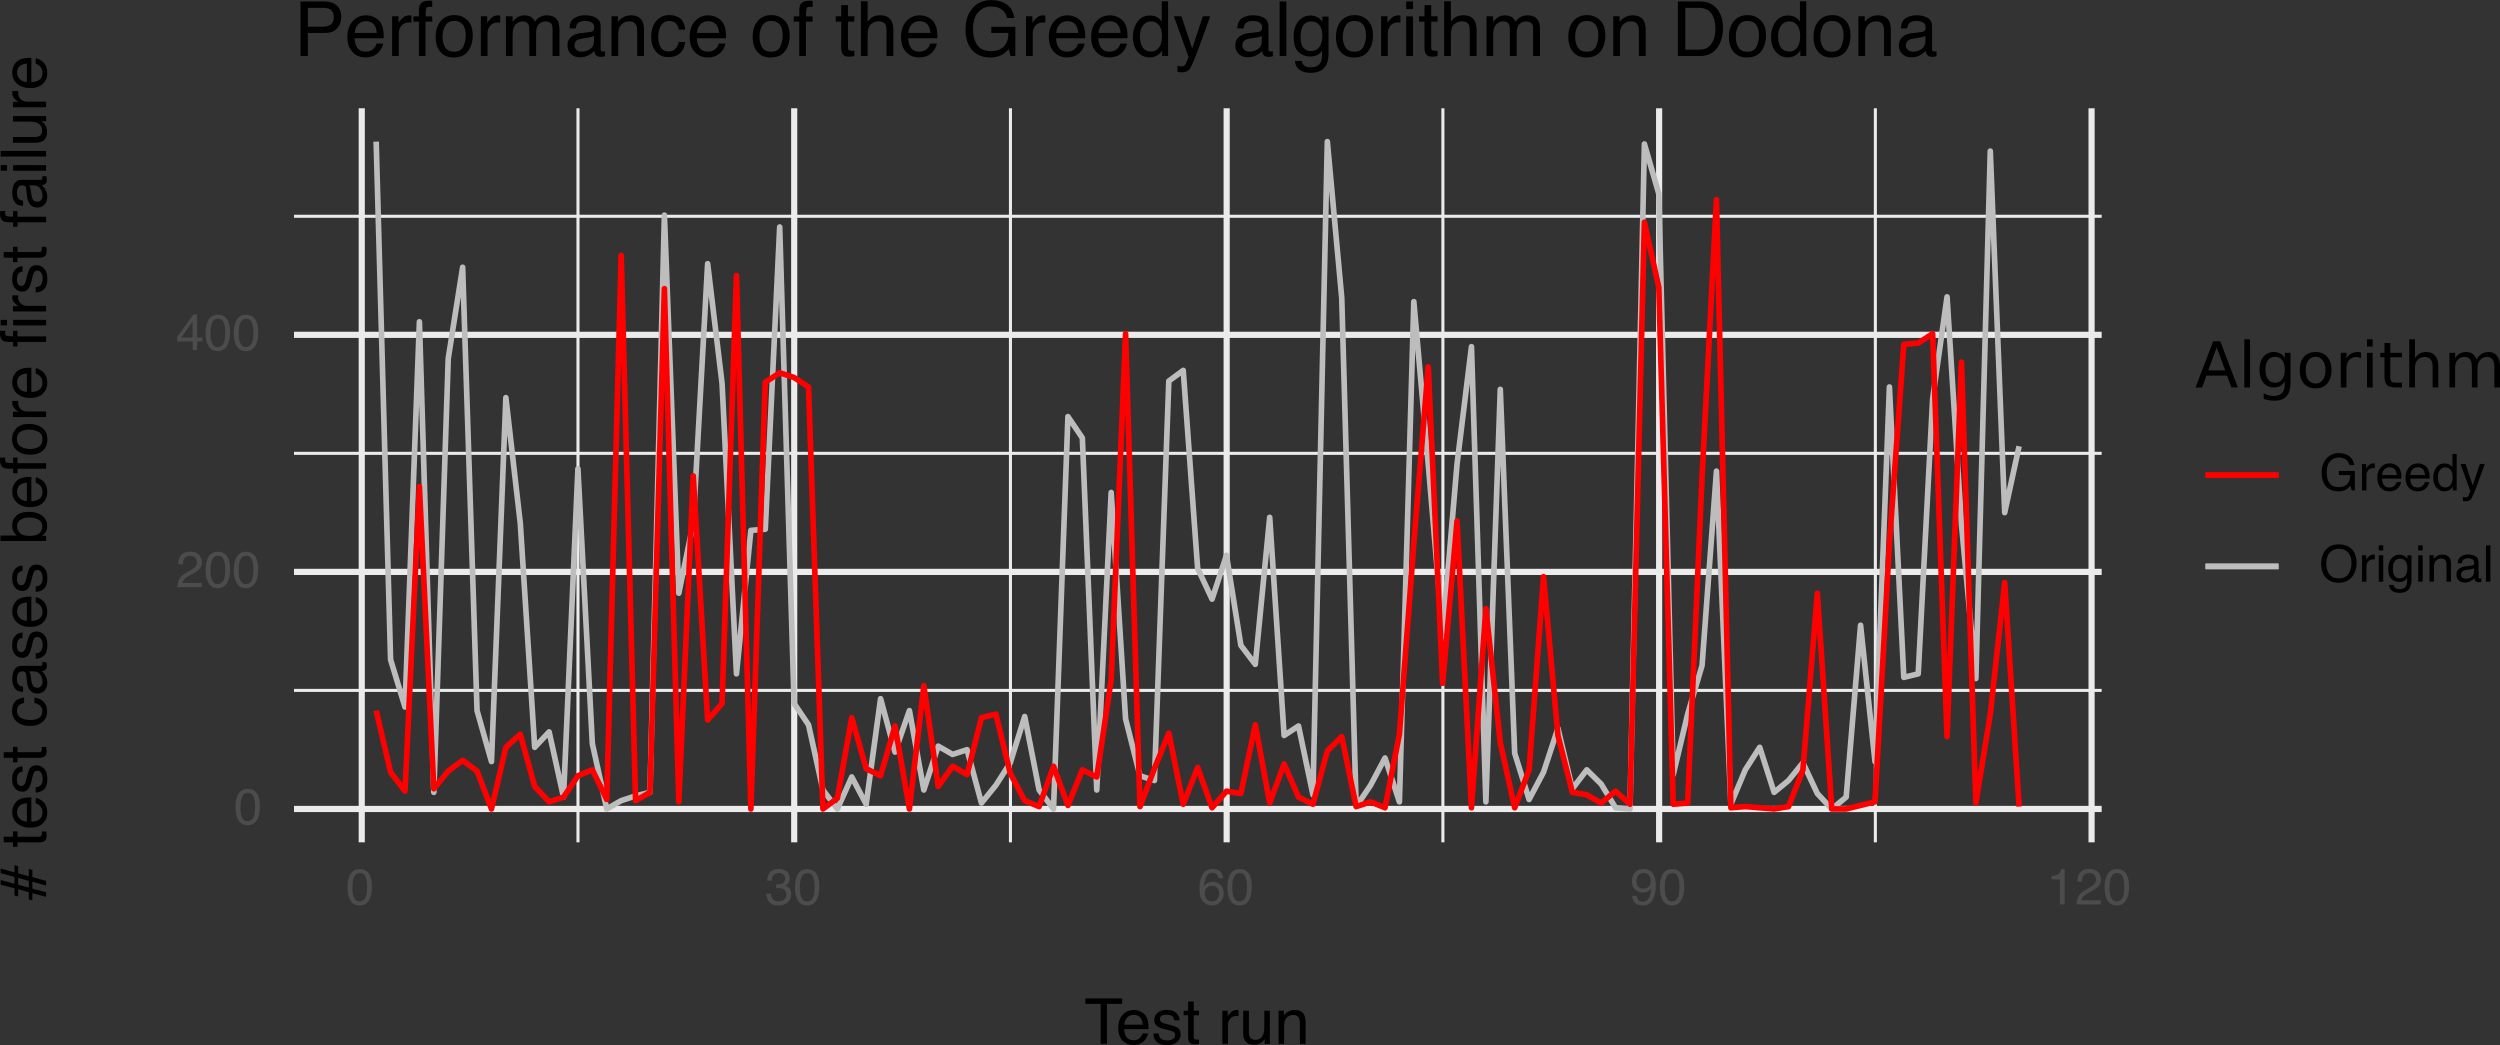 <?xml version="1.0" encoding="UTF-8" standalone="no"?>
<svg
   xmlns:dc="http://purl.org/dc/elements/1.1/"
   xmlns:cc="http://creativecommons.org/ns#"
   xmlns:rdf="http://www.w3.org/1999/02/22-rdf-syntax-ns#"
   xmlns:svg="http://www.w3.org/2000/svg"
   xmlns="http://www.w3.org/2000/svg"
   xmlns:xlink="http://www.w3.org/1999/xlink"
   xmlns:sodipodi="http://sodipodi.sourceforge.net/DTD/sodipodi-0.dtd"
   xmlns:inkscape="http://www.inkscape.org/namespaces/inkscape"
   width="473.438pt"
   height="197.918pt"
   viewBox="0 0 473.438 197.918"
   version="1.1"
   id="svg626"
   sodipodi:docname="rq4-dodona-greedy.svg"
   inkscape:version="0.92.3 (2405546, 2018-03-11)">
  <rect x="0" y="0" width="473.438" height="197.918" fill="#333333" stroke="none"/>
  <sodipodi:namedview
     pagecolor="#ffffff"
     bordercolor="#666666"
     borderopacity="1"
     objecttolerance="10"
     gridtolerance="10"
     guidetolerance="10"
     inkscape:pageopacity="0"
     inkscape:pageshadow="2"
     inkscape:window-width="1920"
     inkscape:window-height="1022"
     id="namedview628"
     showgrid="false"
     fit-margin-top="0"
     fit-margin-left="0"
     fit-margin-right="0"
     fit-margin-bottom="0"
     inkscape:zoom="0.52332657"
     inkscape:cx="319.85677"
     inkscape:cy="130.4974"
     inkscape:window-x="0"
     inkscape:window-y="30"
     inkscape:window-maximized="1"
     inkscape:current-layer="svg626" />
  <defs
     id="defs271">
    <g
       id="g224">
      <symbol
         overflow="visible"
         id="glyph0-0"
         style="overflow:visible">
        <path
           style="stroke:none"
           d="M 0.312,0 V -6.875 H 5.766 V 0 Z m 4.594,-0.859 v -5.156 H 1.172 v 5.156 z m 0,0"
           id="path2"
           inkscape:connector-curvature="0" />
      </symbol>
      <symbol
         overflow="visible"
         id="glyph0-1"
         style="overflow:visible">
        <path
           style="stroke:none"
           d="m 2.594,-6.703 c 0.863,0 1.492,0.355 1.891,1.062 0.289,0.555 0.438,1.312 0.438,2.281 0,0.906 -0.137,1.664 -0.406,2.266 C 4.129,-0.238 3.488,0.188 2.594,0.188 c -0.812,0 -1.414,-0.348 -1.797,-1.047 -0.336,-0.594 -0.5,-1.379 -0.5,-2.359 0,-0.758 0.098,-1.414 0.297,-1.969 0.363,-1.008 1.031,-1.516 2,-1.516 z m -0.016,6.125 c 0.438,0 0.785,-0.191 1.047,-0.578 0.258,-0.395 0.391,-1.117 0.391,-2.172 0,-0.758 -0.094,-1.383 -0.281,-1.875 -0.188,-0.5 -0.555,-0.75 -1.094,-0.75 -0.492,0 -0.852,0.234 -1.078,0.703 -0.23,0.469 -0.344,1.156 -0.344,2.062 0,0.688 0.07,1.242 0.219,1.656 0.219,0.637 0.598,0.953 1.141,0.953 z m 0,0"
           id="path5"
           inkscape:connector-curvature="0" />
      </symbol>
      <symbol
         overflow="visible"
         id="glyph0-2"
         style="overflow:visible">
        <path
           style="stroke:none"
           d="M 0.297,0 C 0.328,-0.57 0.445,-1.07 0.656,-1.5 0.863,-1.938 1.27,-2.328 1.875,-2.672 L 2.766,-3.188 C 3.172,-3.426 3.457,-3.629 3.625,-3.797 3.875,-4.055 4,-4.352 4,-4.688 4,-5.07 3.879,-5.379 3.641,-5.609 3.41,-5.836 3.102,-5.953 2.719,-5.953 c -0.586,0 -0.984,0.219 -1.203,0.656 -0.117,0.23 -0.18,0.555 -0.188,0.969 H 0.469 C 0.477,-4.91 0.582,-5.383 0.781,-5.75 c 0.363,-0.656 1.008,-0.984 1.938,-0.984 0.77,0 1.332,0.211 1.688,0.625 0.352,0.418 0.531,0.883 0.531,1.391 0,0.531 -0.188,0.992 -0.562,1.375 -0.219,0.219 -0.617,0.492 -1.188,0.812 L 2.547,-2.188 c -0.305,0.168 -0.543,0.328 -0.719,0.484 -0.312,0.273 -0.512,0.574 -0.594,0.906 H 4.906 V 0 Z m 0,0"
           id="path8"
           inkscape:connector-curvature="0" />
      </symbol>
      <symbol
         overflow="visible"
         id="glyph0-3"
         style="overflow:visible">
        <path
           style="stroke:none"
           d="M 3.172,-2.375 V -5.422 L 1.016,-2.375 Z M 3.188,0 V -1.641 H 0.25 V -2.469 L 3.312,-6.734 H 4.031 V -2.375 h 0.984 v 0.734 H 4.031 V 0 Z m 0,0"
           id="path11"
           inkscape:connector-curvature="0" />
      </symbol>
      <symbol
         overflow="visible"
         id="glyph0-4"
         style="overflow:visible">
        <path
           style="stroke:none"
           d="m 2.484,0.188 c -0.793,0 -1.367,-0.219 -1.719,-0.656 -0.355,-0.438 -0.531,-0.969 -0.531,-1.594 h 0.875 c 0.039,0.438 0.125,0.758 0.25,0.953 0.219,0.355 0.609,0.531 1.172,0.531 0.445,0 0.805,-0.117 1.078,-0.359 0.27,-0.238 0.406,-0.547 0.406,-0.922 0,-0.457 -0.148,-0.781 -0.438,-0.969 -0.281,-0.188 -0.672,-0.281 -1.172,-0.281 -0.055,0 -0.109,0.008 -0.172,0.016 -0.055,0 -0.109,0 -0.172,0 v -0.75 c 0.082,0.012 0.156,0.023 0.219,0.031 0.062,0 0.125,0 0.188,0 0.32,0 0.582,-0.051 0.781,-0.156 0.352,-0.176 0.531,-0.488 0.531,-0.938 0,-0.332 -0.121,-0.586 -0.359,-0.766 -0.23,-0.188 -0.508,-0.281 -0.828,-0.281 -0.562,0 -0.949,0.188 -1.156,0.562 C 1.312,-5.18 1.242,-4.883 1.234,-4.5 h -0.844 c 0,-0.5 0.102,-0.926 0.312,-1.281 0.344,-0.625 0.945,-0.938 1.812,-0.938 0.676,0 1.203,0.156 1.578,0.469 0.375,0.305 0.562,0.742 0.562,1.312 0,0.418 -0.109,0.75 -0.328,1 -0.137,0.156 -0.312,0.281 -0.531,0.375 C 4.148,-3.469 4.426,-3.281 4.625,-3 c 0.195,0.281 0.297,0.621 0.297,1.016 0,0.637 -0.215,1.156 -0.641,1.562 C 3.863,-0.016 3.266,0.188 2.484,0.188 Z m 0,0"
           id="path14"
           inkscape:connector-curvature="0" />
      </symbol>
      <symbol
         overflow="visible"
         id="glyph0-5"
         style="overflow:visible">
        <path
           style="stroke:none"
           d="m 2.812,-6.734 c 0.75,0 1.27,0.199 1.562,0.594 0.289,0.387 0.438,0.781 0.438,1.188 H 3.984 C 3.93,-5.211 3.852,-5.422 3.75,-5.578 3.539,-5.859 3.227,-6 2.812,-6 c -0.469,0 -0.844,0.219 -1.125,0.656 -0.273,0.438 -0.422,1.062 -0.453,1.875 0.188,-0.281 0.43,-0.492 0.734,-0.641 0.258,-0.125 0.555,-0.188 0.891,-0.188 0.562,0 1.051,0.184 1.469,0.547 0.414,0.355 0.625,0.887 0.625,1.594 0,0.617 -0.199,1.156 -0.594,1.625 -0.398,0.469 -0.961,0.703 -1.688,0.703 -0.625,0 -1.168,-0.234 -1.625,-0.703 -0.461,-0.477 -0.688,-1.285 -0.688,-2.422 0,-0.832 0.102,-1.535 0.312,-2.109 C 1.055,-6.176 1.77,-6.734 2.812,-6.734 Z M 2.75,-0.578 c 0.438,0 0.766,-0.145 0.984,-0.438 0.227,-0.301 0.344,-0.656 0.344,-1.062 C 4.078,-2.422 3.977,-2.75 3.781,-3.062 3.582,-3.375 3.223,-3.531 2.703,-3.531 c -0.367,0 -0.684,0.121 -0.953,0.359 -0.273,0.242 -0.406,0.605 -0.406,1.094 0,0.43 0.117,0.789 0.359,1.078 0.25,0.281 0.598,0.422 1.047,0.422 z m 0,0"
           id="path17"
           inkscape:connector-curvature="0" />
      </symbol>
      <symbol
         overflow="visible"
         id="glyph0-6"
         style="overflow:visible">
        <path
           style="stroke:none"
           d="m 1.281,-1.625 c 0.02,0.469 0.195,0.793 0.531,0.969 0.176,0.094 0.367,0.141 0.578,0.141 0.406,0 0.75,-0.164 1.031,-0.5 0.281,-0.332 0.484,-1.016 0.609,-2.047 -0.188,0.293 -0.422,0.5 -0.703,0.625 -0.273,0.117 -0.57,0.172 -0.891,0.172 -0.648,0 -1.156,-0.195 -1.531,-0.594 -0.375,-0.406 -0.562,-0.926 -0.562,-1.562 0,-0.602 0.18,-1.133 0.547,-1.594 0.375,-0.469 0.926,-0.703 1.656,-0.703 0.977,0 1.648,0.445 2.016,1.328 0.207,0.48 0.312,1.086 0.312,1.812 0,0.824 -0.125,1.555 -0.375,2.188 C 4.094,-0.336 3.398,0.188 2.422,0.188 c -0.656,0 -1.156,-0.172 -1.5,-0.516 -0.336,-0.344 -0.5,-0.773 -0.5,-1.297 z M 2.547,-3 C 2.879,-3 3.188,-3.109 3.469,-3.328 3.75,-3.547 3.891,-3.93 3.891,-4.484 c 0,-0.488 -0.125,-0.852 -0.375,-1.094 -0.25,-0.25 -0.57,-0.375 -0.953,-0.375 -0.418,0 -0.746,0.141 -0.984,0.422 -0.242,0.273 -0.359,0.641 -0.359,1.109 0,0.438 0.102,0.789 0.312,1.047 C 1.75,-3.125 2.086,-3 2.547,-3 Z m 0,0"
           id="path20"
           inkscape:connector-curvature="0" />
      </symbol>
      <symbol
         overflow="visible"
         id="glyph0-7"
         style="overflow:visible">
        <path
           style="stroke:none"
           d="m 0.922,-4.75 v -0.641 c 0.602,-0.062 1.023,-0.16 1.266,-0.297 0.238,-0.145 0.422,-0.477 0.547,-1 h 0.656 V 0 H 2.5 v -4.75 z m 0,0"
           id="path23"
           inkscape:connector-curvature="0" />
      </symbol>
      <symbol
         overflow="visible"
         id="glyph0-8"
         style="overflow:visible">
        <path
           style="stroke:none"
           d="m 3.703,-7.062 c 0.645,0 1.203,0.125 1.672,0.375 0.688,0.367 1.109,0.996 1.266,1.891 H 5.719 c -0.117,-0.5 -0.352,-0.863 -0.703,-1.094 -0.355,-0.227 -0.797,-0.344 -1.328,-0.344 -0.648,0 -1.188,0.242 -1.625,0.719 -0.43,0.469 -0.641,1.18 -0.641,2.125 0,0.824 0.176,1.492 0.531,2 C 2.316,-0.879 2.906,-0.625 3.719,-0.625 c 0.613,0 1.125,-0.176 1.531,-0.531 0.414,-0.363 0.629,-0.945 0.641,-1.75 H 3.734 V -3.688 H 6.75 V 0 H 6.156 L 5.922,-0.891 C 5.609,-0.535 5.332,-0.289 5.094,-0.156 4.676,0.07 4.156,0.188 3.531,0.188 2.719,0.188 2.016,-0.078 1.422,-0.609 0.785,-1.273 0.469,-2.18 0.469,-3.328 c 0,-1.156 0.312,-2.07 0.938,-2.75 C 2,-6.734 2.766,-7.062 3.703,-7.062 Z m -0.156,0 z m 0,0"
           id="path26"
           inkscape:connector-curvature="0" />
      </symbol>
      <symbol
         overflow="visible"
         id="glyph0-9"
         style="overflow:visible">
        <path
           style="stroke:none"
           d="M 0.641,-5.016 H 1.438 V -4.156 C 1.508,-4.32 1.672,-4.523 1.922,-4.766 2.18,-5.004 2.477,-5.125 2.812,-5.125 c 0.008,0 0.035,0 0.078,0 0.039,0 0.102,0.008 0.188,0.016 V -4.219 C 3.023,-4.227 2.977,-4.234 2.938,-4.234 c -0.043,0 -0.086,0 -0.125,0 -0.43,0 -0.758,0.137 -0.984,0.406 -0.23,0.273 -0.344,0.586 -0.344,0.938 V 0 h -0.844 z m 0,0"
           id="path29"
           inkscape:connector-curvature="0" />
      </symbol>
      <symbol
         overflow="visible"
         id="glyph0-10"
         style="overflow:visible">
        <path
           style="stroke:none"
           d="m 2.703,-5.125 c 0.352,0 0.695,0.086 1.031,0.25 0.344,0.168 0.598,0.383 0.766,0.641 0.176,0.262 0.289,0.559 0.344,0.891 0.051,0.23 0.078,0.602 0.078,1.109 h -3.688 C 1.254,-1.723 1.375,-1.312 1.594,-1 c 0.227,0.305 0.578,0.453 1.047,0.453 0.445,0 0.801,-0.145 1.062,-0.438 0.145,-0.164 0.25,-0.363 0.312,-0.594 H 4.844 c -0.023,0.188 -0.094,0.398 -0.219,0.625 -0.117,0.219 -0.25,0.402 -0.406,0.547 -0.262,0.25 -0.578,0.422 -0.953,0.516 -0.211,0.039 -0.438,0.062 -0.688,0.062 -0.625,0 -1.156,-0.223 -1.594,-0.672 C 0.555,-0.957 0.344,-1.594 0.344,-2.406 0.344,-3.219 0.562,-3.875 1,-4.375 c 0.438,-0.5 1.004,-0.75 1.703,-0.75 z m 1.344,2.219 C 4.016,-3.27 3.938,-3.562 3.812,-3.781 3.582,-4.188 3.195,-4.391 2.656,-4.391 c -0.387,0 -0.715,0.141 -0.984,0.422 -0.262,0.273 -0.398,0.625 -0.406,1.062 z M 2.625,-5.141 Z m 0,0"
           id="path32"
           inkscape:connector-curvature="0" />
      </symbol>
      <symbol
         overflow="visible"
         id="glyph0-11"
         style="overflow:visible">
        <path
           style="stroke:none"
           d="m 1.156,-2.453 c 0,0.543 0.113,0.996 0.344,1.359 0.227,0.355 0.594,0.531 1.094,0.531 0.383,0 0.703,-0.164 0.953,-0.5 C 3.805,-1.395 3.938,-1.875 3.938,-2.5 3.938,-3.133 3.805,-3.602 3.547,-3.906 3.285,-4.219 2.961,-4.375 2.578,-4.375 c -0.43,0 -0.773,0.168 -1.031,0.5 -0.262,0.324 -0.391,0.797 -0.391,1.422 z m 1.266,-2.656 c 0.383,0 0.707,0.086 0.969,0.25 0.145,0.094 0.312,0.258 0.5,0.484 v -2.531 h 0.812 V 0 h -0.75 V -0.703 C 3.754,-0.391 3.52,-0.164 3.25,-0.031 2.977,0.102 2.672,0.172 2.328,0.172 1.766,0.172 1.281,-0.062 0.875,-0.531 0.469,-1 0.266,-1.625 0.266,-2.406 c 0,-0.727 0.18,-1.359 0.547,-1.891 0.375,-0.539 0.91,-0.812 1.609,-0.812 z m 0,0"
           id="path35"
           inkscape:connector-curvature="0" />
      </symbol>
      <symbol
         overflow="visible"
         id="glyph0-12"
         style="overflow:visible">
        <path
           style="stroke:none"
           d="M 3.75,-5.016 H 4.688 C 4.562,-4.691 4.297,-3.957 3.891,-2.812 3.586,-1.945 3.332,-1.242 3.125,-0.703 2.633,0.578 2.289,1.359 2.094,1.641 1.895,1.922 1.551,2.062 1.062,2.062 0.945,2.062 0.852,2.055 0.781,2.047 0.719,2.035 0.641,2.016 0.547,1.984 V 1.219 c 0.145,0.039 0.25,0.066 0.312,0.078 0.07,0.008 0.133,0.016 0.188,0.016 0.156,0 0.27,-0.027 0.344,-0.078 0.07,-0.055 0.133,-0.117 0.188,-0.188 0.008,-0.031 0.062,-0.164 0.156,-0.391 C 1.836,0.426 1.91,0.254 1.953,0.141 L 0.094,-5.016 H 1.047 L 2.406,-0.938 Z m -1.359,-0.125 z m 0,0"
           id="path38"
           inkscape:connector-curvature="0" />
      </symbol>
      <symbol
         overflow="visible"
         id="glyph0-13"
         style="overflow:visible">
        <path
           style="stroke:none"
           d="m 3.703,-7.062 c 1.207,0 2.109,0.391 2.703,1.172 0.445,0.605 0.672,1.383 0.672,2.328 0,1.031 -0.262,1.887 -0.781,2.562 C 5.68,-0.195 4.812,0.203 3.688,0.203 c -1.062,0 -1.898,-0.348 -2.5,-1.047 C 0.645,-1.52 0.375,-2.375 0.375,-3.406 0.375,-4.332 0.602,-5.129 1.062,-5.797 1.656,-6.641 2.535,-7.062 3.703,-7.062 Z m 0.094,6.438 c 0.82,0 1.414,-0.297 1.781,-0.891 C 5.941,-2.109 6.125,-2.785 6.125,-3.547 6.125,-4.359 5.91,-5.008 5.484,-5.5 5.066,-5.988 4.488,-6.234 3.75,-6.234 c -0.711,0 -1.289,0.246 -1.734,0.734 -0.449,0.48 -0.672,1.199 -0.672,2.156 0,0.762 0.191,1.406 0.578,1.938 0.383,0.523 1.008,0.781 1.875,0.781 z m -0.062,-6.438 z m 0,0"
           id="path41"
           inkscape:connector-curvature="0" />
      </symbol>
      <symbol
         overflow="visible"
         id="glyph0-14"
         style="overflow:visible">
        <path
           style="stroke:none"
           d="M 0.625,-5 H 1.469 V 0 H 0.625 Z m 0,-1.875 h 0.844 v 0.953 H 0.625 Z m 0,0"
           id="path44"
           inkscape:connector-curvature="0" />
      </symbol>
      <symbol
         overflow="visible"
         id="glyph0-15"
         style="overflow:visible">
        <path
           style="stroke:none"
           d="m 2.391,-5.109 c 0.395,0 0.738,0.102 1.031,0.297 0.156,0.105 0.316,0.262 0.484,0.469 v -0.625 H 4.688 v 4.562 c 0,0.633 -0.094,1.133 -0.281,1.5 C 4.051,1.781 3.391,2.125 2.422,2.125 1.879,2.125 1.422,2 1.047,1.75 0.68,1.508 0.477,1.133 0.438,0.625 h 0.859 c 0.039,0.219 0.125,0.391 0.25,0.516 0.188,0.188 0.484,0.281 0.891,0.281 0.645,0 1.066,-0.23 1.266,-0.688 0.125,-0.262 0.18,-0.738 0.172,-1.438 C 3.707,-0.441 3.504,-0.25 3.266,-0.125 3.023,0 2.711,0.062 2.328,0.062 1.785,0.062 1.305,-0.129 0.891,-0.516 0.484,-0.898 0.281,-1.539 0.281,-2.438 c 0,-0.832 0.203,-1.484 0.609,-1.953 0.414,-0.477 0.914,-0.719 1.5,-0.719 z M 3.906,-2.531 c 0,-0.625 -0.133,-1.082 -0.391,-1.375 -0.25,-0.301 -0.574,-0.453 -0.969,-0.453 -0.594,0 -1,0.277 -1.219,0.828 -0.117,0.305 -0.172,0.695 -0.172,1.172 0,0.562 0.113,0.996 0.344,1.297 0.227,0.293 0.535,0.438 0.922,0.438 0.602,0 1.031,-0.273 1.281,-0.828 C 3.836,-1.754 3.906,-2.113 3.906,-2.531 Z M 2.484,-5.141 Z m 0,0"
           id="path47"
           inkscape:connector-curvature="0" />
      </symbol>
      <symbol
         overflow="visible"
         id="glyph0-16"
         style="overflow:visible">
        <path
           style="stroke:none"
           d="M 0.625,-5.016 H 1.422 V -4.312 c 0.238,-0.289 0.488,-0.5 0.75,-0.625 0.27,-0.125 0.566,-0.188 0.891,-0.188 0.707,0 1.188,0.246 1.438,0.734 0.133,0.273 0.203,0.664 0.203,1.172 V 0 H 3.844 v -3.156 c 0,-0.312 -0.043,-0.562 -0.125,-0.75 C 3.562,-4.219 3.289,-4.375 2.906,-4.375 c -0.211,0 -0.375,0.023 -0.5,0.062 -0.23,0.074 -0.434,0.215 -0.609,0.422 -0.137,0.156 -0.227,0.324 -0.266,0.5 -0.043,0.18 -0.062,0.434 -0.062,0.766 V 0 H 0.625 Z m 1.969,-0.125 z m 0,0"
           id="path50"
           inkscape:connector-curvature="0" />
      </symbol>
      <symbol
         overflow="visible"
         id="glyph0-17"
         style="overflow:visible">
        <path
           style="stroke:none"
           d="m 1.266,-1.328 c 0,0.242 0.086,0.434 0.266,0.578 0.176,0.137 0.391,0.203 0.641,0.203 C 2.461,-0.547 2.75,-0.613 3.031,-0.75 3.5,-0.977 3.734,-1.352 3.734,-1.875 v -0.672 c -0.105,0.062 -0.242,0.117 -0.406,0.156 -0.156,0.043 -0.312,0.074 -0.469,0.094 l -0.516,0.062 C 2.039,-2.191 1.812,-2.125 1.656,-2.031 1.395,-1.883 1.266,-1.648 1.266,-1.328 Z M 3.312,-3.047 C 3.5,-3.066 3.629,-3.145 3.703,-3.281 3.734,-3.352 3.75,-3.461 3.75,-3.609 3.75,-3.891 3.645,-4.094 3.438,-4.219 3.238,-4.352 2.945,-4.422 2.562,-4.422 c -0.438,0 -0.75,0.117 -0.938,0.344 -0.105,0.137 -0.172,0.336 -0.203,0.594 H 0.641 C 0.66,-4.098 0.863,-4.523 1.25,-4.766 c 0.383,-0.25 0.828,-0.375 1.328,-0.375 0.594,0 1.078,0.117 1.453,0.344 0.363,0.219 0.547,0.57 0.547,1.047 v 2.891 c 0,0.086 0.016,0.152 0.047,0.203 0.039,0.055 0.117,0.078 0.234,0.078 0.031,0 0.066,0 0.109,0 0.051,0 0.102,-0.004 0.156,-0.016 V 0.016 C 5,0.055 4.898,0.082 4.828,0.094 c -0.062,0.008 -0.156,0.016 -0.281,0.016 -0.293,0 -0.5,-0.105 -0.625,-0.312 -0.074,-0.102 -0.125,-0.258 -0.156,-0.469 -0.168,0.23 -0.414,0.43 -0.734,0.594 -0.324,0.164 -0.68,0.25 -1.062,0.25 C 1.5,0.172 1.117,0.031 0.828,-0.25 c -0.293,-0.281 -0.438,-0.633 -0.438,-1.062 0,-0.469 0.141,-0.828 0.422,-1.078 C 1.102,-2.648 1.488,-2.812 1.969,-2.875 Z m -0.703,-2.094 z m 0,0"
           id="path53"
           inkscape:connector-curvature="0" />
      </symbol>
      <symbol
         overflow="visible"
         id="glyph0-18"
         style="overflow:visible">
        <path
           style="stroke:none"
           d="m 0.641,-6.875 h 0.844 V 0 h -0.844 z m 0,0"
           id="path56"
           inkscape:connector-curvature="0" />
      </symbol>
      <symbol
         overflow="visible"
         id="glyph1-0"
         style="overflow:visible">
        <path
           style="stroke:none"
           d="M 0.391,0 V -8.609 H 7.219 V 0 Z m 5.75,-1.078 V -7.531 H 1.469 v 6.453 z m 0,0"
           id="path59"
           inkscape:connector-curvature="0" />
      </symbol>
      <symbol
         overflow="visible"
         id="glyph1-1"
         style="overflow:visible">
        <path
           style="stroke:none"
           d="m 7.172,-8.609 v 1.031 H 4.281 V 0 H 3.094 V -7.578 H 0.188 v -1.031 z m 0,0"
           id="path62"
           inkscape:connector-curvature="0" />
      </symbol>
      <symbol
         overflow="visible"
         id="glyph1-2"
         style="overflow:visible">
        <path
           style="stroke:none"
           d="m 3.391,-6.422 c 0.445,0 0.879,0.105 1.297,0.312 0.414,0.211 0.734,0.48 0.953,0.812 0.207,0.324 0.348,0.695 0.422,1.109 0.062,0.293 0.094,0.758 0.094,1.391 H 1.547 C 1.566,-2.16 1.719,-1.648 2,-1.266 2.281,-0.879 2.719,-0.688 3.312,-0.688 c 0.551,0 0.988,-0.18 1.312,-0.547 C 4.812,-1.441 4.945,-1.688 5.031,-1.969 H 6.062 C 6.039,-1.738 5.953,-1.484 5.797,-1.203 5.641,-0.922 5.469,-0.688 5.281,-0.5 4.957,-0.188 4.555,0.02 4.078,0.125 3.828,0.188 3.539,0.219 3.219,0.219 2.438,0.219 1.773,-0.062 1.234,-0.625 c -0.543,-0.57 -0.812,-1.367 -0.812,-2.391 0,-1.008 0.27,-1.828 0.812,-2.453 0.551,-0.633 1.27,-0.953 2.156,-0.953 z M 5.062,-3.641 C 5.02,-4.098 4.922,-4.461 4.766,-4.734 4.484,-5.242 4.004,-5.5 3.328,-5.5 2.836,-5.5 2.426,-5.32 2.094,-4.969 1.77,-4.625 1.598,-4.18 1.578,-3.641 Z m -1.781,-2.781 z m 0,0"
           id="path65"
           inkscape:connector-curvature="0" />
      </symbol>
      <symbol
         overflow="visible"
         id="glyph1-3"
         style="overflow:visible">
        <path
           style="stroke:none"
           d="m 1.406,-1.969 c 0.031,0.355 0.117,0.625 0.266,0.812 0.258,0.336 0.719,0.5 1.375,0.5 0.395,0 0.738,-0.082 1.031,-0.25 0.301,-0.164 0.453,-0.426 0.453,-0.781 0,-0.27 -0.121,-0.477 -0.359,-0.625 -0.156,-0.082 -0.461,-0.18 -0.906,-0.297 L 2.422,-2.812 C 1.891,-2.945 1.5,-3.098 1.25,-3.266 c -0.461,-0.281 -0.688,-0.676 -0.688,-1.188 0,-0.594 0.211,-1.07 0.641,-1.438 C 1.629,-6.254 2.207,-6.438 2.938,-6.438 c 0.938,0 1.613,0.277 2.031,0.828 0.27,0.355 0.398,0.734 0.391,1.141 h -1 C 4.336,-4.707 4.254,-4.926 4.109,-5.125 3.867,-5.395 3.445,-5.531 2.844,-5.531 c -0.398,0 -0.699,0.078 -0.906,0.234 -0.199,0.148 -0.297,0.344 -0.297,0.594 0,0.273 0.133,0.492 0.406,0.656 0.156,0.094 0.383,0.18 0.688,0.25 l 0.688,0.172 c 0.758,0.188 1.27,0.367 1.531,0.531 0.406,0.273 0.609,0.699 0.609,1.281 0,0.555 -0.215,1.031 -0.641,1.438 C 4.504,0.031 3.863,0.234 3,0.234 c -0.938,0 -1.605,-0.211 -2,-0.625 C 0.613,-0.816 0.41,-1.344 0.391,-1.969 Z m 1.547,-4.453 z m 0,0"
           id="path68"
           inkscape:connector-curvature="0" />
      </symbol>
      <symbol
         overflow="visible"
         id="glyph1-4"
         style="overflow:visible">
        <path
           style="stroke:none"
           d="m 0.984,-8.031 h 1.062 v 1.75 h 1 v 0.859 h -1 V -1.312 c 0,0.219 0.078,0.367 0.234,0.438 0.07,0.043 0.207,0.062 0.406,0.062 0.051,0 0.102,0 0.156,0 0.062,-0.008 0.129,-0.016 0.203,-0.016 V 0 C 2.93,0.031 2.805,0.051 2.672,0.062 2.547,0.082 2.406,0.094 2.25,0.094 c -0.492,0 -0.824,-0.125 -1,-0.375 -0.18,-0.25 -0.266,-0.578 -0.266,-0.984 v -4.156 H 0.141 V -6.281 h 0.844 z m 0,0"
           id="path71"
           inkscape:connector-curvature="0" />
      </symbol>
      <symbol
         overflow="visible"
         id="glyph1-5"
         style="overflow:visible">
        <path
           style="stroke:none"
           d=""
           id="path74"
           inkscape:connector-curvature="0" />
      </symbol>
      <symbol
         overflow="visible"
         id="glyph1-6"
         style="overflow:visible">
        <path
           style="stroke:none"
           d="M 0.797,-6.281 H 1.812 v 1.094 c 0.07,-0.219 0.27,-0.477 0.594,-0.781 0.32,-0.301 0.691,-0.453 1.109,-0.453 0.02,0 0.051,0.008 0.094,0.016 0.051,0 0.133,0.008 0.25,0.016 v 1.109 c -0.062,-0.008 -0.121,-0.016 -0.172,-0.016 -0.055,0 -0.109,0 -0.172,0 -0.531,0 -0.945,0.172 -1.234,0.516 C 2,-4.445 1.859,-4.055 1.859,-3.609 V 0 h -1.062 z m 0,0"
           id="path77"
           inkscape:connector-curvature="0" />
      </symbol>
      <symbol
         overflow="visible"
         id="glyph1-7"
         style="overflow:visible">
        <path
           style="stroke:none"
           d="m 1.828,-6.281 v 4.172 c 0,0.324 0.051,0.586 0.156,0.781 0.188,0.375 0.535,0.562 1.047,0.562 0.727,0 1.227,-0.328 1.5,-0.984 C 4.676,-2.102 4.75,-2.582 4.75,-3.188 V -6.281 H 5.797 V 0 H 4.812 v -0.922 c -0.137,0.242 -0.305,0.438 -0.5,0.594 -0.406,0.332 -0.898,0.5 -1.469,0.5 -0.898,0 -1.508,-0.301 -1.828,-0.906 C 0.836,-1.047 0.75,-1.473 0.75,-2.016 V -6.281 Z M 3.281,-6.422 Z m 0,0"
           id="path80"
           inkscape:connector-curvature="0" />
      </symbol>
      <symbol
         overflow="visible"
         id="glyph1-8"
         style="overflow:visible">
        <path
           style="stroke:none"
           d="m 0.781,-6.281 h 1 v 0.891 c 0.289,-0.363 0.602,-0.625 0.938,-0.781 0.332,-0.164 0.703,-0.25 1.109,-0.25 0.883,0 1.484,0.312 1.797,0.938 0.176,0.344 0.266,0.828 0.266,1.453 V 0 H 4.812 V -3.953 C 4.812,-4.336 4.754,-4.645 4.641,-4.875 4.453,-5.27 4.113,-5.469 3.625,-5.469 c -0.25,0 -0.453,0.027 -0.609,0.078 C 2.723,-5.305 2.469,-5.133 2.25,-4.875 2.07,-4.664 1.957,-4.453 1.906,-4.234 1.852,-4.016 1.828,-3.695 1.828,-3.281 V 0 H 0.781 Z M 3.25,-6.422 Z m 0,0"
           id="path83"
           inkscape:connector-curvature="0" />
      </symbol>
      <symbol
         overflow="visible"
         id="glyph2-0"
         style="overflow:visible">
        <path
           style="stroke:none"
           d="M 0,-0.391 H -8.609 V -7.219 H 0 Z m -1.078,-5.75 H -7.531 v 4.672 h 6.453 z m 0,0"
           id="path86"
           inkscape:connector-curvature="0" />
      </symbol>
      <symbol
         overflow="visible"
         id="glyph2-1"
         style="overflow:visible">
        <path
           style="stroke:none"
           d="m -3.281,-0.172 v -1.375 L -5.297,-2.094 v 1.359 l -0.688,-0.188 V -2.281 l -2.625,-0.688 v -0.875 l 2.625,0.703 V -4.438 l -2.625,-0.719 v -0.859 l 2.625,0.719 V -6.656 l 0.688,0.172 V -5.125 l 2.016,0.562 v -1.375 l 0.672,0.188 v 1.344 L 0,-3.688 v 0.875 l -2.609,-0.719 v 1.312 L 0,-1.531 v 0.875 L -2.609,-1.359 V 0 Z m 0,-3.516 -2.016,-0.562 v 1.297 l 2.016,0.531 z m 0,0"
           id="path89"
           inkscape:connector-curvature="0" />
      </symbol>
      <symbol
         overflow="visible"
         id="glyph2-2"
         style="overflow:visible">
        <path
           style="stroke:none"
           d=""
           id="path92"
           inkscape:connector-curvature="0" />
      </symbol>
      <symbol
         overflow="visible"
         id="glyph2-3"
         style="overflow:visible">
        <path
           style="stroke:none"
           d="m -8.031,-0.984 v -1.062 h 1.75 v -1 h 0.859 v 1 H -1.312 c 0.219,0 0.367,-0.078 0.438,-0.234 0.043,-0.07 0.062,-0.207 0.062,-0.406 0,-0.051 0,-0.102 0,-0.156 -0.008,-0.062 -0.016,-0.129 -0.016,-0.203 H 0 c 0.031,0.117 0.051,0.242 0.062,0.375 0.02,0.125 0.031,0.266 0.031,0.422 0,0.492 -0.125,0.824 -0.375,1 -0.25,0.18 -0.578,0.266 -0.984,0.266 h -4.156 v 0.844 H -6.281 v -0.844 z m 0,0"
           id="path95"
           inkscape:connector-curvature="0" />
      </symbol>
      <symbol
         overflow="visible"
         id="glyph2-4"
         style="overflow:visible">
        <path
           style="stroke:none"
           d="m -6.422,-3.391 c 0,-0.445 0.105,-0.879 0.312,-1.297 0.211,-0.414 0.48,-0.734 0.812,-0.953 0.324,-0.207 0.695,-0.348 1.109,-0.422 0.293,-0.062 0.758,-0.094 1.391,-0.094 v 4.609 C -2.16,-1.566 -1.648,-1.719 -1.266,-2 -0.879,-2.281 -0.688,-2.719 -0.688,-3.312 c 0,-0.551 -0.18,-0.988 -0.547,-1.312 C -1.441,-4.812 -1.688,-4.945 -1.969,-5.031 V -6.062 c 0.23,0.023 0.484,0.109 0.766,0.266 0.281,0.156 0.516,0.328 0.703,0.516 0.312,0.324 0.52,0.727 0.625,1.203 0.062,0.25 0.094,0.539 0.094,0.859 0,0.781 -0.281,1.445 -0.844,1.984 -0.57,0.543 -1.367,0.812 -2.391,0.812 -1.008,0 -1.828,-0.27 -2.453,-0.812 -0.633,-0.551 -0.953,-1.27 -0.953,-2.156 z m 2.781,-1.672 c -0.457,0.043 -0.82,0.141 -1.094,0.297 -0.508,0.281 -0.766,0.762 -0.766,1.438 0,0.492 0.18,0.902 0.531,1.234 0.344,0.324 0.789,0.496 1.328,0.516 z m -2.781,1.781 z m 0,0"
           id="path98"
           inkscape:connector-curvature="0" />
      </symbol>
      <symbol
         overflow="visible"
         id="glyph2-5"
         style="overflow:visible">
        <path
           style="stroke:none"
           d="m -1.969,-1.406 c 0.355,-0.031 0.625,-0.117 0.812,-0.266 0.336,-0.258 0.5,-0.719 0.5,-1.375 0,-0.395 -0.082,-0.738 -0.25,-1.031 -0.164,-0.301 -0.426,-0.453 -0.781,-0.453 -0.27,0 -0.477,0.121 -0.625,0.359 -0.082,0.156 -0.18,0.461 -0.297,0.906 L -2.812,-2.422 C -2.945,-1.891 -3.098,-1.5 -3.266,-1.25 c -0.281,0.461 -0.676,0.688 -1.188,0.688 -0.594,0 -1.07,-0.211 -1.438,-0.641 C -6.254,-1.629 -6.438,-2.207 -6.438,-2.938 c 0,-0.938 0.277,-1.613 0.828,-2.031 0.355,-0.27 0.734,-0.398 1.141,-0.391 v 1 c -0.238,0.023 -0.457,0.105 -0.656,0.25 -0.27,0.242 -0.406,0.664 -0.406,1.266 0,0.398 0.078,0.699 0.234,0.906 0.148,0.199 0.344,0.297 0.594,0.297 0.273,0 0.492,-0.133 0.656,-0.406 0.094,-0.156 0.18,-0.383 0.25,-0.688 l 0.172,-0.688 c 0.188,-0.758 0.367,-1.27 0.531,-1.531 0.273,-0.406 0.699,-0.609 1.281,-0.609 0.555,0 1.031,0.215 1.438,0.641 0.406,0.418 0.609,1.059 0.609,1.922 0,0.938 -0.211,1.605 -0.625,2 -0.426,0.387 -0.953,0.59 -1.578,0.609 z m -4.453,-1.547 z m 0,0"
           id="path101"
           inkscape:connector-curvature="0" />
      </symbol>
      <symbol
         overflow="visible"
         id="glyph2-6"
         style="overflow:visible">
        <path
           style="stroke:none"
           d="m -6.453,-3.188 c 0,-0.707 0.172,-1.281 0.516,-1.719 0.344,-0.445 0.934,-0.719 1.766,-0.812 V -4.688 C -4.555,-4.625 -4.875,-4.484 -5.125,-4.266 c -0.258,0.219 -0.391,0.578 -0.391,1.078 0,0.668 0.328,1.148 0.984,1.438 0.43,0.188 0.953,0.281 1.578,0.281 0.625,0 1.156,-0.129 1.594,-0.391 0.43,-0.27 0.641,-0.691 0.641,-1.266 0,-0.438 -0.133,-0.781 -0.406,-1.031 -0.27,-0.258 -0.633,-0.438 -1.094,-0.531 v -1.031 c 0.836,0.117 1.445,0.406 1.828,0.875 0.387,0.469 0.578,1.07 0.578,1.797 0,0.824 -0.301,1.48 -0.906,1.969 -0.602,0.492 -1.352,0.734 -2.25,0.734 -1.102,0 -1.957,-0.266 -2.562,-0.797 -0.613,-0.539 -0.922,-1.223 -0.922,-2.047 z m 0.031,0.156 z m 0,0"
           id="path104"
           inkscape:connector-curvature="0" />
      </symbol>
      <symbol
         overflow="visible"
         id="glyph2-7"
         style="overflow:visible">
        <path
           style="stroke:none"
           d="m -1.672,-1.578 c 0.305,0 0.543,-0.109 0.719,-0.328 0.18,-0.227 0.266,-0.492 0.266,-0.797 0,-0.375 -0.082,-0.734 -0.25,-1.078 C -1.227,-4.375 -1.695,-4.672 -2.344,-4.672 H -3.188 c 0.074,0.137 0.141,0.309 0.203,0.516 0.055,0.199 0.09,0.398 0.109,0.594 l 0.078,0.625 c 0.055,0.387 0.137,0.68 0.25,0.875 0.18,0.324 0.469,0.484 0.875,0.484 z m -2.125,-2.562 c -0.031,-0.238 -0.133,-0.398 -0.312,-0.484 -0.094,-0.039 -0.227,-0.062 -0.406,-0.062 -0.352,0 -0.609,0.133 -0.766,0.391 -0.164,0.25 -0.25,0.609 -0.25,1.078 0,0.555 0.148,0.945 0.438,1.172 0.168,0.137 0.414,0.227 0.734,0.266 v 0.984 c -0.77,-0.02 -1.305,-0.27 -1.609,-0.75 -0.301,-0.488 -0.453,-1.051 -0.453,-1.688 0,-0.738 0.141,-1.336 0.422,-1.797 0.281,-0.457 0.719,-0.688 1.312,-0.688 h 3.609 c 0.105,0 0.195,-0.02 0.266,-0.062 0.062,-0.051 0.094,-0.148 0.094,-0.297 0,-0.039 0,-0.086 0,-0.141 -0.008,-0.062 -0.02,-0.129 -0.031,-0.203 h 0.781 c 0.039,0.168 0.066,0.297 0.078,0.391 0.02,0.086 0.031,0.199 0.031,0.344 0,0.367 -0.133,0.625 -0.391,0.781 -0.133,0.094 -0.328,0.156 -0.578,0.188 0.281,0.219 0.527,0.531 0.734,0.938 0.207,0.398 0.312,0.836 0.312,1.312 0,0.586 -0.18,1.062 -0.531,1.438 -0.352,0.367 -0.797,0.547 -1.328,0.547 -0.582,0 -1.035,-0.18 -1.359,-0.547 -0.32,-0.363 -0.52,-0.836 -0.594,-1.422 z m -2.625,0.875 z m 0,0"
           id="path107"
           inkscape:connector-curvature="0" />
      </symbol>
      <symbol
         overflow="visible"
         id="glyph2-8"
         style="overflow:visible">
        <path
           style="stroke:none"
           d="m -8.641,-0.688 v -1.031 h 3.125 c -0.301,-0.227 -0.531,-0.504 -0.688,-0.828 C -6.359,-2.867 -6.438,-3.219 -6.438,-3.594 c 0,-0.781 0.273,-1.41 0.812,-1.891 0.531,-0.488 1.32,-0.734 2.359,-0.734 1,0 1.828,0.242 2.484,0.719 0.656,0.48 0.984,1.148 0.984,2 0,0.48 -0.117,0.883 -0.344,1.203 -0.145,0.199 -0.363,0.406 -0.656,0.625 H 0 V -0.688 Z m 7.906,-2.75 c 0,-0.57 -0.223,-1 -0.672,-1.281 C -1.863,-5 -2.461,-5.141 -3.203,-5.141 -3.867,-5.141 -4.414,-5 -4.844,-4.719 -5.281,-4.438 -5.5,-4.02 -5.5,-3.469 c 0,0.48 0.18,0.902 0.531,1.266 0.355,0.367 0.945,0.547 1.766,0.547 0.586,0 1.062,-0.07 1.438,-0.219 0.688,-0.281 1.031,-0.801 1.031,-1.562 z m 0,0"
           id="path110"
           inkscape:connector-curvature="0" />
      </symbol>
      <symbol
         overflow="visible"
         id="glyph2-9"
         style="overflow:visible">
        <path
           style="stroke:none"
           d="m -7.234,-1.031 c -0.438,-0.02 -0.754,-0.098 -0.953,-0.234 -0.363,-0.25 -0.547,-0.723 -0.547,-1.422 0,-0.07 0.008,-0.141 0.016,-0.203 0,-0.07 0.008,-0.156 0.016,-0.25 H -7.75 c -0.008,0.117 -0.016,0.199 -0.016,0.25 0,0.043 0,0.086 0,0.125 0,0.324 0.086,0.516 0.25,0.578 0.168,0.062 0.59,0.094 1.266,0.094 v -1.047 h 0.828 v 1.062 H 0 v 1.047 h -5.422 v 0.859 H -6.25 V -1.031 Z m 0,0"
           id="path113"
           inkscape:connector-curvature="0" />
      </symbol>
      <symbol
         overflow="visible"
         id="glyph2-10"
         style="overflow:visible">
        <path
           style="stroke:none"
           d="m -0.688,-3.266 c 0,-0.695 -0.258,-1.176 -0.781,-1.438 C -2,-4.961 -2.586,-5.094 -3.234,-5.094 c -0.594,0 -1.07,0.094 -1.438,0.281 -0.57,0.305 -0.859,0.812 -0.859,1.531 0,0.648 0.246,1.117 0.734,1.406 0.492,0.293 1.086,0.438 1.781,0.438 0.668,0 1.227,-0.145 1.672,-0.438 0.438,-0.289 0.656,-0.754 0.656,-1.391 z M -6.453,-3.312 c 0,-0.801 0.273,-1.477 0.812,-2.031 0.531,-0.562 1.324,-0.844 2.375,-0.844 1.012,0 1.852,0.246 2.516,0.734 0.656,0.492 0.984,1.25 0.984,2.281 0,0.867 -0.289,1.555 -0.875,2.062 C -1.234,-0.598 -2.02,-0.344 -3,-0.344 c -1.051,0 -1.891,-0.266 -2.516,-0.797 -0.625,-0.539 -0.938,-1.266 -0.938,-2.172 z m 0.031,0.047 z m 0,0"
           id="path116"
           inkscape:connector-curvature="0" />
      </symbol>
      <symbol
         overflow="visible"
         id="glyph2-11"
         style="overflow:visible">
        <path
           style="stroke:none"
           d="M -6.281,-0.797 V -1.812 h 1.094 c -0.219,-0.07 -0.477,-0.27 -0.781,-0.594 -0.301,-0.32 -0.453,-0.691 -0.453,-1.109 0,-0.02 0.008,-0.051 0.016,-0.094 0,-0.051 0.008,-0.133 0.016,-0.25 h 1.109 c -0.008,0.062 -0.016,0.121 -0.016,0.172 0,0.055 0,0.109 0,0.172 0,0.531 0.172,0.945 0.516,1.234 0.336,0.281 0.727,0.422 1.172,0.422 H 0 v 1.062 z m 0,0"
           id="path119"
           inkscape:connector-curvature="0" />
      </symbol>
      <symbol
         overflow="visible"
         id="glyph2-12"
         style="overflow:visible">
        <path
           style="stroke:none"
           d="m -7.234,-1.031 c -0.438,-0.02 -0.754,-0.098 -0.953,-0.234 -0.363,-0.25 -0.547,-0.723 -0.547,-1.422 0,-0.07 0.008,-0.141 0.016,-0.203 0,-0.07 0.008,-0.156 0.016,-0.25 H -7.75 c -0.008,0.117 -0.016,0.199 -0.016,0.25 0,0.043 0,0.086 0,0.125 0,0.324 0.086,0.516 0.25,0.578 0.168,0.062 0.59,0.094 1.266,0.094 v -1.047 h 0.828 v 1.062 H 0 v 1.047 h -5.422 v 0.859 H -6.25 V -1.031 Z m -0.172,-3.125 h -1.203 v -1.047 h 1.203 z m 1.156,0 V -5.203 H 0 v 1.047 z m 0,0"
           id="path122"
           inkscape:connector-curvature="0" />
      </symbol>
      <symbol
         overflow="visible"
         id="glyph2-13"
         style="overflow:visible">
        <path
           style="stroke:none"
           d="m -6.25,-0.781 v -1.062 H 0 v 1.062 z m -2.359,0 v -1.062 h 1.203 v 1.062 z m 0,0"
           id="path125"
           inkscape:connector-curvature="0" />
      </symbol>
      <symbol
         overflow="visible"
         id="glyph2-14"
         style="overflow:visible">
        <path
           style="stroke:none"
           d="m -8.609,-0.797 v -1.062 H 0 v 1.062 z m 0,0"
           id="path128"
           inkscape:connector-curvature="0" />
      </symbol>
      <symbol
         overflow="visible"
         id="glyph2-15"
         style="overflow:visible">
        <path
           style="stroke:none"
           d="m -6.281,-1.828 h 4.172 c 0.324,0 0.586,-0.051 0.781,-0.156 0.375,-0.188 0.562,-0.535 0.562,-1.047 0,-0.727 -0.328,-1.227 -0.984,-1.5 C -2.102,-4.676 -2.582,-4.75 -3.188,-4.75 H -6.281 V -5.797 H 0 V -4.812 h -0.922 c 0.242,0.137 0.438,0.305 0.594,0.5 0.332,0.406 0.5,0.898 0.5,1.469 0,0.898 -0.301,1.508 -0.906,1.828 C -1.047,-0.836 -1.473,-0.75 -2.016,-0.75 H -6.281 Z M -6.422,-3.281 Z m 0,0"
           id="path131"
           inkscape:connector-curvature="0" />
      </symbol>
      <symbol
         overflow="visible"
         id="glyph3-0"
         style="overflow:visible">
        <path
           style="stroke:none"
           d="M 0.594,2.125 V -8.469 h 6 V 2.125 Z M 1.266,1.453 H 5.938 V -7.781 H 1.266 Z m 0,0"
           id="path134"
           inkscape:connector-curvature="0" />
      </symbol>
      <symbol
         overflow="visible"
         id="glyph3-1"
         style="overflow:visible">
        <path
           style="stroke:none"
           d="M 4.109,-7.578 2.5,-3.234 H 5.719 Z M 3.438,-8.75 H 4.781 L 8.109,0 H 6.875 L 6.078,-2.25 h -3.938 L 1.344,0 h -1.25 z m 0,0"
           id="path137"
           inkscape:connector-curvature="0" />
      </symbol>
      <symbol
         overflow="visible"
         id="glyph3-2"
         style="overflow:visible">
        <path
           style="stroke:none"
           d="M 1.125,-9.125 H 2.203 V 0 H 1.125 Z m 0,0"
           id="path140"
           inkscape:connector-curvature="0" />
      </symbol>
      <symbol
         overflow="visible"
         id="glyph3-3"
         style="overflow:visible">
        <path
           style="stroke:none"
           d="m 5.453,-3.359 c 0,-0.781 -0.164,-1.383 -0.484,-1.812 C 4.645,-5.598 4.191,-5.812 3.609,-5.812 c -0.574,0 -1.023,0.215 -1.344,0.641 -0.324,0.43 -0.484,1.031 -0.484,1.812 0,0.781 0.16,1.387 0.484,1.812 0.32,0.43 0.77,0.641 1.344,0.641 0.582,0 1.035,-0.211 1.359,-0.641 0.32,-0.426 0.484,-1.031 0.484,-1.812 z M 6.531,-0.812 c 0,1.113 -0.25,1.941 -0.75,2.484 C 5.289,2.223 4.531,2.5 3.5,2.5 3.125,2.5 2.766,2.469 2.422,2.406 2.086,2.352 1.766,2.27 1.453,2.156 V 1.109 c 0.312,0.164 0.625,0.289 0.938,0.375 0.312,0.082 0.625,0.125 0.938,0.125 0.707,0 1.238,-0.188 1.594,-0.562 C 5.273,0.68 5.453,0.125 5.453,-0.625 V -1.156 C 5.223,-0.77 4.938,-0.477 4.594,-0.281 4.25,-0.094 3.832,0 3.344,0 2.539,0 1.891,-0.305 1.391,-0.922 0.898,-1.535 0.656,-2.348 0.656,-3.359 c 0,-1.008 0.242,-1.82 0.734,-2.438 0.5,-0.613 1.148,-0.922 1.953,-0.922 0.488,0 0.906,0.102 1.25,0.297 0.344,0.188 0.629,0.477 0.859,0.859 v -1 H 6.531 Z m 0,0"
           id="path143"
           inkscape:connector-curvature="0" />
      </symbol>
      <symbol
         overflow="visible"
         id="glyph3-4"
         style="overflow:visible">
        <path
           style="stroke:none"
           d="m 3.672,-5.812 c -0.574,0 -1.031,0.23 -1.375,0.688 -0.336,0.449 -0.5,1.062 -0.5,1.844 0,0.793 0.164,1.414 0.5,1.859 0.332,0.449 0.789,0.672 1.375,0.672 0.57,0 1.023,-0.223 1.359,-0.672 C 5.375,-1.879 5.547,-2.5 5.547,-3.281 5.547,-4.051 5.375,-4.664 5.031,-5.125 4.695,-5.582 4.242,-5.812 3.672,-5.812 Z m 0,-0.906 c 0.938,0 1.672,0.309 2.203,0.922 0.539,0.605 0.812,1.445 0.812,2.516 0,1.074 -0.273,1.918 -0.812,2.531 -0.531,0.617 -1.266,0.922 -2.203,0.922 -0.938,0 -1.68,-0.305 -2.219,-0.922 -0.531,-0.613 -0.797,-1.457 -0.797,-2.531 0,-1.07 0.266,-1.91 0.797,-2.516 0.539,-0.613 1.281,-0.922 2.219,-0.922 z m 0,0"
           id="path146"
           inkscape:connector-curvature="0" />
      </symbol>
      <symbol
         overflow="visible"
         id="glyph3-5"
         style="overflow:visible">
        <path
           style="stroke:none"
           d="M 4.938,-5.562 C 4.812,-5.625 4.676,-5.672 4.531,-5.703 c -0.137,-0.039 -0.293,-0.062 -0.469,-0.062 -0.605,0 -1.074,0.199 -1.406,0.594 -0.324,0.398 -0.484,0.969 -0.484,1.719 V 0 H 1.094 v -6.562 h 1.078 v 1.016 c 0.227,-0.395 0.523,-0.688 0.891,-0.875 0.363,-0.195 0.805,-0.297 1.328,-0.297 0.07,0 0.148,0.008 0.234,0.016 0.094,0.012 0.191,0.027 0.297,0.047 z m 0,0"
           id="path149"
           inkscape:connector-curvature="0" />
      </symbol>
      <symbol
         overflow="visible"
         id="glyph3-6"
         style="overflow:visible">
        <path
           style="stroke:none"
           d="M 1.125,-6.562 H 2.203 V 0 H 1.125 Z m 0,-2.562 H 2.203 V -7.75 H 1.125 Z m 0,0"
           id="path152"
           inkscape:connector-curvature="0" />
      </symbol>
      <symbol
         overflow="visible"
         id="glyph3-7"
         style="overflow:visible">
        <path
           style="stroke:none"
           d="M 2.203,-8.422 V -6.562 h 2.219 v 0.844 h -2.219 v 3.562 c 0,0.531 0.07,0.875 0.219,1.031 0.145,0.148 0.441,0.219 0.891,0.219 H 4.422 V 0 H 3.312 C 2.477,0 1.898,-0.156 1.578,-0.469 c -0.312,-0.312 -0.469,-0.875 -0.469,-1.688 v -3.562 H 0.328 V -6.562 h 0.781 v -1.859 z m 0,0"
           id="path155"
           inkscape:connector-curvature="0" />
      </symbol>
      <symbol
         overflow="visible"
         id="glyph3-8"
         style="overflow:visible">
        <path
           style="stroke:none"
           d="M 6.594,-3.969 V 0 H 5.516 v -3.922 c 0,-0.625 -0.125,-1.086 -0.375,-1.391 C 4.898,-5.625 4.539,-5.781 4.062,-5.781 c -0.586,0 -1.047,0.188 -1.391,0.562 -0.336,0.367 -0.5,0.871 -0.5,1.516 V 0 H 1.094 v -9.125 h 1.078 v 3.578 c 0.258,-0.395 0.562,-0.688 0.906,-0.875 0.352,-0.195 0.758,-0.297 1.219,-0.297 0.75,0 1.316,0.234 1.703,0.703 0.395,0.461 0.594,1.141 0.594,2.047 z m 0,0"
           id="path158"
           inkscape:connector-curvature="0" />
      </symbol>
      <symbol
         overflow="visible"
         id="glyph3-9"
         style="overflow:visible">
        <path
           style="stroke:none"
           d="m 6.234,-5.297 c 0.27,-0.488 0.594,-0.848 0.969,-1.078 0.375,-0.227 0.816,-0.344 1.328,-0.344 0.688,0 1.211,0.242 1.578,0.719 0.375,0.48 0.562,1.156 0.562,2.031 V 0 H 9.594 V -3.922 C 9.594,-4.555 9.477,-5.023 9.25,-5.328 9.031,-5.629 8.691,-5.781 8.234,-5.781 c -0.562,0 -1.008,0.188 -1.328,0.562 -0.324,0.367 -0.484,0.871 -0.484,1.516 V 0 H 5.344 V -3.922 C 5.344,-4.555 5.227,-5.023 5,-5.328 4.781,-5.629 4.438,-5.781 3.969,-5.781 c -0.555,0 -0.992,0.188 -1.312,0.562 -0.324,0.367 -0.484,0.871 -0.484,1.516 V 0 H 1.094 v -6.562 h 1.078 v 1.016 c 0.25,-0.395 0.547,-0.688 0.891,-0.875 0.344,-0.195 0.75,-0.297 1.219,-0.297 0.477,0 0.883,0.121 1.219,0.359 0.332,0.242 0.578,0.594 0.734,1.062 z m 0,0"
           id="path161"
           inkscape:connector-curvature="0" />
      </symbol>
      <symbol
         overflow="visible"
         id="glyph4-0"
         style="overflow:visible">
        <path
           style="stroke:none"
           d="M 0.469,0 V -10.328 H 8.672 V 0 Z M 7.375,-1.297 v -7.75 H 1.766 v 7.75 z m 0,0"
           id="path164"
           inkscape:connector-curvature="0" />
      </symbol>
      <symbol
         overflow="visible"
         id="glyph4-1"
         style="overflow:visible">
        <path
           style="stroke:none"
           d="M 1.234,-10.328 H 5.875 c 0.926,0 1.672,0.262 2.234,0.781 0.562,0.512 0.844,1.234 0.844,2.172 0,0.812 -0.258,1.516 -0.766,2.109 C 7.688,-4.672 6.914,-4.375 5.875,-4.375 H 2.625 V 0 H 1.234 Z m 6.297,2.969 C 7.531,-8.117 7.25,-8.633 6.688,-8.906 6.375,-9.051 5.953,-9.125 5.422,-9.125 H 2.625 v 3.578 h 2.797 c 0.625,0 1.129,-0.133 1.516,-0.406 0.395,-0.27 0.594,-0.738 0.594,-1.406 z m 0,0"
           id="path167"
           inkscape:connector-curvature="0" />
      </symbol>
      <symbol
         overflow="visible"
         id="glyph4-2"
         style="overflow:visible">
        <path
           style="stroke:none"
           d="m 4.062,-7.703 c 0.539,0 1.062,0.125 1.562,0.375 0.5,0.25 0.879,0.574 1.141,0.969 0.25,0.387 0.422,0.836 0.516,1.344 0.07,0.344 0.109,0.898 0.109,1.656 h -5.531 c 0.031,0.762 0.211,1.375 0.547,1.844 0.332,0.461 0.852,0.688 1.562,0.688 0.664,0 1.195,-0.219 1.594,-0.656 0.219,-0.25 0.375,-0.539 0.469,-0.875 h 1.25 C 7.25,-2.086 7.141,-1.781 6.953,-1.438 c -0.188,0.344 -0.398,0.621 -0.625,0.828 C 5.941,-0.234 5.469,0.02 4.906,0.156 4.602,0.227 4.258,0.266 3.875,0.266 2.938,0.266 2.141,-0.07 1.484,-0.75 0.828,-1.438 0.5,-2.395 0.5,-3.625 0.5,-4.832 0.828,-5.812 1.484,-6.562 2.141,-7.32 3,-7.703 4.062,-7.703 Z M 6.078,-4.375 C 6.023,-4.914 5.906,-5.352 5.719,-5.688 5.375,-6.289 4.797,-6.594 3.984,-6.594 c -0.586,0 -1.074,0.211 -1.469,0.625 C 2.129,-5.551 1.926,-5.02 1.906,-4.375 Z m -2.125,-3.344 z m 0,0"
           id="path170"
           inkscape:connector-curvature="0" />
      </symbol>
      <symbol
         overflow="visible"
         id="glyph4-3"
         style="overflow:visible">
        <path
           style="stroke:none"
           d="m 0.969,-7.531 h 1.203 v 1.297 c 0.094,-0.25 0.332,-0.555 0.719,-0.922 0.383,-0.363 0.828,-0.547 1.328,-0.547 0.02,0 0.055,0.008 0.109,0.016 0.062,0 0.16,0.008 0.297,0.016 v 1.344 c -0.074,-0.02 -0.141,-0.031 -0.203,-0.031 -0.062,0 -0.133,0 -0.203,0 -0.648,0 -1.141,0.203 -1.484,0.609 -0.336,0.406 -0.5,0.883 -0.5,1.422 V 0 H 0.969 Z m 0,0"
           id="path173"
           inkscape:connector-curvature="0" />
      </symbol>
      <symbol
         overflow="visible"
         id="glyph4-4"
         style="overflow:visible">
        <path
           style="stroke:none"
           d="m 1.25,-8.688 c 0.008,-0.52 0.098,-0.898 0.266,-1.141 0.301,-0.438 0.875,-0.656 1.719,-0.656 0.07,0 0.148,0.008 0.234,0.016 0.094,0 0.191,0.008 0.297,0.016 v 1.156 C 3.629,-9.305 3.531,-9.312 3.469,-9.312 3.414,-9.32 3.363,-9.328 3.312,-9.328 c -0.387,0 -0.617,0.105 -0.688,0.312 C 2.551,-8.816 2.516,-8.312 2.516,-7.5 h 1.25 v 1 H 2.5 V 0 H 1.25 V -6.5 H 0.203 v -1 H 1.25 Z m 0,0"
           id="path176"
           inkscape:connector-curvature="0" />
      </symbol>
      <symbol
         overflow="visible"
         id="glyph4-5"
         style="overflow:visible">
        <path
           style="stroke:none"
           d="m 3.922,-0.812 c 0.832,0 1.406,-0.316 1.719,-0.953 0.312,-0.633 0.469,-1.344 0.469,-2.125 0,-0.695 -0.109,-1.27 -0.328,-1.719 -0.367,-0.688 -0.98,-1.031 -1.844,-1.031 -0.781,0 -1.352,0.297 -1.703,0.891 -0.344,0.586 -0.516,1.293 -0.516,2.125 0,0.805 0.172,1.477 0.516,2.016 0.352,0.531 0.914,0.797 1.688,0.797 z M 3.969,-7.75 c 0.969,0 1.785,0.324 2.453,0.969 0.676,0.648 1.016,1.602 1.016,2.859 0,1.211 -0.297,2.215 -0.891,3.016 -0.594,0.793 -1.512,1.188 -2.75,1.188 -1.031,0 -1.855,-0.348 -2.469,-1.047 -0.605,-0.707 -0.906,-1.656 -0.906,-2.844 C 0.422,-4.867 0.738,-5.875 1.375,-6.625 2.02,-7.375 2.883,-7.75 3.969,-7.75 Z m -0.047,0.031 z m 0,0"
           id="path179"
           inkscape:connector-curvature="0" />
      </symbol>
      <symbol
         overflow="visible"
         id="glyph4-6"
         style="overflow:visible">
        <path
           style="stroke:none"
           d="M 0.922,-7.531 H 2.188 v 1.062 C 2.477,-6.832 2.75,-7.102 3,-7.281 3.414,-7.562 3.891,-7.703 4.422,-7.703 c 0.594,0 1.07,0.148 1.438,0.438 0.207,0.18 0.395,0.43 0.562,0.75 0.281,-0.406 0.609,-0.703 0.984,-0.891 0.383,-0.195 0.816,-0.297 1.297,-0.297 1.008,0 1.695,0.367 2.062,1.094 0.195,0.398 0.297,0.93 0.297,1.594 V 0 H 9.75 v -5.234 c 0,-0.5 -0.125,-0.844 -0.375,-1.031 -0.25,-0.188 -0.559,-0.281 -0.922,-0.281 -0.5,0 -0.93,0.168 -1.281,0.5 C 6.816,-5.711 6.641,-5.156 6.641,-4.375 V 0 H 5.344 v -4.922 c 0,-0.508 -0.062,-0.879 -0.188,-1.109 C 4.969,-6.383 4.613,-6.562 4.094,-6.562 3.613,-6.562 3.176,-6.375 2.781,-6 2.383,-5.633 2.188,-4.969 2.188,-4 V 0 H 0.922 Z m 0,0"
           id="path182"
           inkscape:connector-curvature="0" />
      </symbol>
      <symbol
         overflow="visible"
         id="glyph4-7"
         style="overflow:visible">
        <path
           style="stroke:none"
           d="m 1.906,-2 c 0,0.367 0.129,0.652 0.391,0.859 0.27,0.211 0.586,0.312 0.953,0.312 0.445,0 0.879,-0.098 1.297,-0.297 0.695,-0.344 1.047,-0.906 1.047,-1.688 v -1.016 c -0.156,0.094 -0.355,0.18 -0.594,0.25 -0.242,0.062 -0.48,0.105 -0.719,0.125 L 3.516,-3.344 C 3.055,-3.281 2.711,-3.188 2.484,-3.062 2.098,-2.844 1.906,-2.488 1.906,-2 Z m 3.062,-2.562 c 0.289,-0.039 0.484,-0.164 0.578,-0.375 0.062,-0.102 0.094,-0.266 0.094,-0.484 0,-0.426 -0.156,-0.734 -0.469,-0.922 -0.305,-0.195 -0.742,-0.297 -1.312,-0.297 -0.668,0 -1.137,0.18 -1.406,0.531 -0.156,0.199 -0.262,0.492 -0.312,0.875 H 0.969 c 0.02,-0.926 0.316,-1.57 0.891,-1.938 0.582,-0.363 1.258,-0.547 2.031,-0.547 0.883,0 1.602,0.172 2.156,0.516 0.539,0.336 0.812,0.855 0.812,1.562 v 4.344 c 0,0.137 0.023,0.246 0.078,0.328 0.062,0.074 0.176,0.109 0.344,0.109 0.062,0 0.125,0 0.188,0 0.07,-0.008 0.148,-0.023 0.234,-0.047 v 0.938 C 7.504,0.094 7.352,0.129 7.25,0.141 7.145,0.148 7.004,0.156 6.828,0.156 6.391,0.156 6.07,0.004 5.875,-0.297 5.77,-0.461 5.695,-0.695 5.656,-1 c -0.25,0.336 -0.621,0.625 -1.109,0.875 -0.48,0.25 -1.012,0.375 -1.594,0.375 -0.699,0 -1.273,-0.211 -1.719,-0.625 -0.438,-0.426 -0.656,-0.961 -0.656,-1.609 0,-0.695 0.219,-1.234 0.656,-1.609 0.438,-0.383 1.008,-0.625 1.719,-0.719 z M 3.922,-7.719 Z m 0,0"
           id="path185"
           inkscape:connector-curvature="0" />
      </symbol>
      <symbol
         overflow="visible"
         id="glyph4-8"
         style="overflow:visible">
        <path
           style="stroke:none"
           d="M 0.922,-7.531 H 2.125 v 1.062 c 0.363,-0.438 0.742,-0.75 1.141,-0.938 0.395,-0.195 0.836,-0.297 1.328,-0.297 1.07,0 1.797,0.375 2.172,1.125 0.195,0.406 0.297,0.992 0.297,1.75 V 0 H 5.781 v -4.75 c 0,-0.457 -0.07,-0.828 -0.203,-1.109 C 5.348,-6.328 4.941,-6.562 4.359,-6.562 c -0.305,0 -0.555,0.031 -0.75,0.094 -0.344,0.105 -0.648,0.309 -0.906,0.609 -0.211,0.25 -0.352,0.512 -0.422,0.781 -0.062,0.262 -0.094,0.637 -0.094,1.125 V 0 H 0.922 Z m 2.984,-0.188 z m 0,0"
           id="path188"
           inkscape:connector-curvature="0" />
      </symbol>
      <symbol
         overflow="visible"
         id="glyph4-9"
         style="overflow:visible">
        <path
           style="stroke:none"
           d="M 3.828,-7.75 C 4.68,-7.75 5.375,-7.539 5.906,-7.125 6.438,-6.719 6.754,-6.008 6.859,-5 H 5.641 C 5.555,-5.469 5.379,-5.852 5.109,-6.156 4.848,-6.469 4.422,-6.625 3.828,-6.625 c -0.805,0 -1.375,0.398 -1.719,1.188 -0.23,0.512 -0.344,1.141 -0.344,1.891 0,0.762 0.156,1.402 0.469,1.922 0.32,0.512 0.828,0.766 1.516,0.766 0.52,0 0.93,-0.16 1.234,-0.484 0.312,-0.32 0.531,-0.766 0.656,-1.328 h 1.219 C 6.723,-1.672 6.375,-0.938 5.812,-0.469 5.25,-0.008 4.531,0.219 3.656,0.219 c -0.992,0 -1.777,-0.359 -2.359,-1.078 -0.586,-0.719 -0.875,-1.617 -0.875,-2.703 0,-1.32 0.316,-2.348 0.953,-3.078 C 2.02,-7.379 2.836,-7.75 3.828,-7.75 Z m -0.188,0.031 z m 0,0"
           id="path191"
           inkscape:connector-curvature="0" />
      </symbol>
      <symbol
         overflow="visible"
         id="glyph4-10"
         style="overflow:visible">
        <path
           style="stroke:none"
           d=""
           id="path194"
           inkscape:connector-curvature="0" />
      </symbol>
      <symbol
         overflow="visible"
         id="glyph4-11"
         style="overflow:visible">
        <path
           style="stroke:none"
           d="M 1.188,-9.641 H 2.469 V -7.531 H 3.672 V -6.5 H 2.469 v 4.922 c 0,0.262 0.086,0.434 0.266,0.516 0.094,0.055 0.254,0.078 0.484,0.078 0.062,0 0.129,0 0.203,0 0.07,0 0.156,-0.004 0.25,-0.016 V 0 C 3.523,0.039 3.367,0.07 3.203,0.094 3.047,0.113 2.879,0.125 2.703,0.125 2.109,0.125 1.707,-0.023 1.5,-0.328 1.289,-0.629 1.188,-1.023 1.188,-1.516 V -6.5 H 0.156 V -7.531 H 1.188 Z m 0,0"
           id="path197"
           inkscape:connector-curvature="0" />
      </symbol>
      <symbol
         overflow="visible"
         id="glyph4-12"
         style="overflow:visible">
        <path
           style="stroke:none"
           d="M 0.922,-10.375 H 2.188 v 3.859 C 2.488,-6.891 2.758,-7.156 3,-7.312 c 0.406,-0.27 0.914,-0.406 1.531,-0.406 1.094,0 1.832,0.387 2.219,1.156 0.207,0.418 0.312,0.996 0.312,1.734 V 0 H 5.766 v -4.75 c 0,-0.551 -0.07,-0.957 -0.203,-1.219 C 5.332,-6.375 4.898,-6.578 4.266,-6.578 c -0.531,0 -1.012,0.184 -1.438,0.547 C 2.398,-5.676 2.188,-5 2.188,-4 V 0 H 0.922 Z m 0,0"
           id="path200"
           inkscape:connector-curvature="0" />
      </symbol>
      <symbol
         overflow="visible"
         id="glyph4-13"
         style="overflow:visible">
        <path
           style="stroke:none"
           d="m 5.562,-10.594 c 0.969,0 1.805,0.188 2.516,0.562 1.031,0.531 1.66,1.477 1.891,2.828 H 8.578 C 8.41,-7.953 8.062,-8.5 7.531,-8.844 7,-9.195 6.332,-9.375 5.531,-9.375 c -0.961,0 -1.766,0.359 -2.422,1.078 -0.656,0.719 -0.984,1.793 -0.984,3.219 0,1.219 0.27,2.219 0.812,3 0.539,0.773 1.422,1.156 2.641,1.156 0.938,0 1.707,-0.27 2.312,-0.812 C 8.504,-2.273 8.816,-3.156 8.828,-4.375 H 5.594 v -1.156 h 4.547 V 0 h -0.906 l -0.344,-1.328 c -0.469,0.523 -0.887,0.883 -1.25,1.078 -0.617,0.352 -1.398,0.531 -2.344,0.531 -1.23,0 -2.281,-0.398 -3.156,-1.203 -0.961,-0.988 -1.438,-2.352 -1.438,-4.094 0,-1.727 0.469,-3.102 1.406,-4.125 0.883,-0.969 2.035,-1.453 3.453,-1.453 z m -0.234,-0.016 z m 0,0"
           id="path203"
           inkscape:connector-curvature="0" />
      </symbol>
      <symbol
         overflow="visible"
         id="glyph4-14"
         style="overflow:visible">
        <path
           style="stroke:none"
           d="m 1.734,-3.672 c 0,0.805 0.164,1.477 0.5,2.016 0.344,0.543 0.895,0.812 1.656,0.812 0.582,0 1.062,-0.25 1.438,-0.75 0.383,-0.5 0.578,-1.223 0.578,-2.172 0,-0.945 -0.199,-1.648 -0.594,-2.109 -0.387,-0.457 -0.867,-0.688 -1.438,-0.688 -0.637,0 -1.152,0.246 -1.547,0.734 -0.398,0.492 -0.594,1.211 -0.594,2.156 z m 1.906,-4 c 0.57,0 1.051,0.125 1.438,0.375 0.227,0.137 0.488,0.383 0.781,0.734 V -10.375 H 7.062 V 0 h -1.125 v -1.047 c -0.305,0.461 -0.656,0.793 -1.062,1 -0.398,0.207 -0.855,0.312 -1.375,0.312 -0.844,0 -1.574,-0.348 -2.188,-1.047 -0.617,-0.707 -0.922,-1.648 -0.922,-2.828 0,-1.094 0.281,-2.039 0.844,-2.844 0.562,-0.812 1.363,-1.219 2.406,-1.219 z m 0,0"
           id="path206"
           inkscape:connector-curvature="0" />
      </symbol>
      <symbol
         overflow="visible"
         id="glyph4-15"
         style="overflow:visible">
        <path
           style="stroke:none"
           d="M 5.641,-7.531 H 7.031 C 6.852,-7.051 6.457,-5.953 5.844,-4.234 5.383,-2.93 5,-1.875 4.688,-1.062 3.957,0.863 3.441,2.035 3.141,2.453 2.836,2.879 2.32,3.094 1.594,3.094 1.414,3.094 1.281,3.082 1.188,3.062 1.094,3.051 0.973,3.023 0.828,2.984 V 1.844 c 0.219,0.051 0.375,0.082 0.469,0.094 0.102,0.02 0.191,0.031 0.266,0.031 0.238,0 0.41,-0.043 0.516,-0.125 C 2.191,1.77 2.285,1.676 2.359,1.562 2.391,1.531 2.473,1.336 2.609,0.984 2.754,0.641 2.863,0.383 2.938,0.219 l -2.797,-7.75 h 1.438 l 2.031,6.125 z M 3.594,-7.719 Z m 0,0"
           id="path209"
           inkscape:connector-curvature="0" />
      </symbol>
      <symbol
         overflow="visible"
         id="glyph4-16"
         style="overflow:visible">
        <path
           style="stroke:none"
           d="M 0.969,-10.328 H 2.234 V 0 H 0.969 Z m 0,0"
           id="path212"
           inkscape:connector-curvature="0" />
      </symbol>
      <symbol
         overflow="visible"
         id="glyph4-17"
         style="overflow:visible">
        <path
           style="stroke:none"
           d="m 3.594,-7.672 c 0.582,0 1.098,0.148 1.547,0.438 0.238,0.168 0.477,0.406 0.719,0.719 V -7.469 H 7.031 v 6.859 c 0,0.957 -0.141,1.711 -0.422,2.266 C 6.086,2.676 5.098,3.188 3.641,3.188 2.828,3.188 2.145,3.004 1.594,2.641 1.039,2.273 0.727,1.707 0.656,0.938 H 1.953 C 2.016,1.27 2.133,1.531 2.312,1.719 2.602,2 3.055,2.141 3.672,2.141 c 0.969,0 1.602,-0.344 1.906,-1.031 0.176,-0.406 0.254,-1.125 0.234,-2.156 C 5.562,-0.66 5.258,-0.375 4.906,-0.188 4.551,0 4.078,0.094 3.484,0.094 2.672,0.094 1.957,-0.191 1.344,-0.766 0.727,-1.348 0.422,-2.312 0.422,-3.656 c 0,-1.258 0.305,-2.242 0.922,-2.953 0.625,-0.707 1.375,-1.062 2.25,-1.062 z m 2.266,3.875 c 0,-0.938 -0.195,-1.629 -0.578,-2.078 -0.375,-0.445 -0.867,-0.672 -1.469,-0.672 -0.887,0 -1.496,0.418 -1.828,1.25 -0.168,0.449 -0.25,1.031 -0.25,1.75 0,0.855 0.172,1.508 0.516,1.953 0.344,0.438 0.805,0.656 1.391,0.656 0.906,0 1.547,-0.41 1.922,-1.234 0.195,-0.469 0.297,-1.008 0.297,-1.625 z m -2.125,-3.922 z m 0,0"
           id="path215"
           inkscape:connector-curvature="0" />
      </symbol>
      <symbol
         overflow="visible"
         id="glyph4-18"
         style="overflow:visible">
        <path
           style="stroke:none"
           d="M 0.922,-7.5 H 2.219 V 0 H 0.922 Z m 0,-2.828 H 2.219 v 1.438 H 0.922 Z m 0,0"
           id="path218"
           inkscape:connector-curvature="0" />
      </symbol>
      <symbol
         overflow="visible"
         id="glyph4-19"
         style="overflow:visible">
        <path
           style="stroke:none"
           d="m 5.062,-1.203 c 0.477,0 0.867,-0.047 1.172,-0.141 C 6.773,-1.531 7.219,-1.883 7.562,-2.406 7.844,-2.82 8.047,-3.352 8.172,-4 8.234,-4.395 8.266,-4.754 8.266,-5.078 8.266,-6.359 8.008,-7.352 7.5,-8.062 7,-8.77 6.18,-9.125 5.047,-9.125 H 2.562 v 7.922 z m -3.906,-9.125 h 4.188 c 1.426,0 2.531,0.5 3.312,1.5 0.695,0.918 1.047,2.086 1.047,3.5 0,1.105 -0.211,2.102 -0.625,2.984 C 8.348,-0.781 7.098,0 5.328,0 H 1.156 Z m 0,0"
           id="path221"
           inkscape:connector-curvature="0" />
      </symbol>
    </g>
    <clipPath
       id="clip1">
      <path
         d="M 62.285,135 H 404.613 v 2 H 62.285 Z m 0,0"
         id="path226"
         inkscape:connector-curvature="0" />
    </clipPath>
    <clipPath
       id="clip2">
      <path
         d="M 62.285,91 H 404.613 v 1 H 62.285 Z m 0,0"
         id="path229"
         inkscape:connector-curvature="0" />
    </clipPath>
    <clipPath
       id="clip3">
      <path
         d="M 62.285,46 H 404.613 v 1 H 62.285 Z m 0,0"
         id="path232"
         inkscape:connector-curvature="0" />
    </clipPath>
    <clipPath
       id="clip4">
      <path
         d="m 115,25.957 h 2 V 164.973 h -2 z m 0,0"
         id="path235"
         inkscape:connector-curvature="0" />
    </clipPath>
    <clipPath
       id="clip5">
      <path
         d="m 197,25.957 h 2 V 164.973 h -2 z m 0,0"
         id="path238"
         inkscape:connector-curvature="0" />
    </clipPath>
    <clipPath
       id="clip6">
      <path
         d="m 279,25.957 h 2 V 164.973 h -2 z m 0,0"
         id="path241"
         inkscape:connector-curvature="0" />
    </clipPath>
    <clipPath
       id="clip7">
      <path
         d="m 361,25.957 h 2 V 164.973 h -2 z m 0,0"
         id="path244"
         inkscape:connector-curvature="0" />
    </clipPath>
    <clipPath
       id="clip8">
      <path
         d="M 62.285,158 H 404.613 v 2 H 62.285 Z m 0,0"
         id="path247"
         inkscape:connector-curvature="0" />
    </clipPath>
    <clipPath
       id="clip9">
      <path
         d="M 62.285,113 H 404.613 v 2 H 62.285 Z m 0,0"
         id="path250"
         inkscape:connector-curvature="0" />
    </clipPath>
    <clipPath
       id="clip10">
      <path
         d="M 62.285,68 H 404.613 v 2 H 62.285 Z m 0,0"
         id="path253"
         inkscape:connector-curvature="0" />
    </clipPath>
    <clipPath
       id="clip11">
      <path
         d="m 74,25.957 h 2 V 164.973 h -2 z m 0,0"
         id="path256"
         inkscape:connector-curvature="0" />
    </clipPath>
    <clipPath
       id="clip12">
      <path
         d="m 156,25.957 h 2 V 164.973 h -2 z m 0,0"
         id="path259"
         inkscape:connector-curvature="0" />
    </clipPath>
    <clipPath
       id="clip13">
      <path
         d="m 238,25.957 h 2 V 164.973 h -2 z m 0,0"
         id="path262"
         inkscape:connector-curvature="0" />
    </clipPath>
    <clipPath
       id="clip14">
      <path
         d="m 320,25.957 h 2 V 164.973 h -2 z m 0,0"
         id="path265"
         inkscape:connector-curvature="0" />
    </clipPath>
    <clipPath
       id="clip15">
      <path
         d="m 402,25.957 h 2 V 164.973 h -2 z m 0,0"
         id="path268"
         inkscape:connector-curvature="0" />
    </clipPath>
  </defs>
  <path
     style="clip-rule:nonzero;fill:none;stroke:#ebebeb;stroke-width:0.582;stroke-linecap:butt;stroke-linejoin:round;stroke-miterlimit:10;stroke-opacity:1"
     d="M 55.678,130.748 H 398.006"
     id="path275"
     inkscape:connector-curvature="0" />
  <path
     style="clip-rule:nonzero;fill:none;stroke:#ebebeb;stroke-width:0.582;stroke-linecap:butt;stroke-linejoin:round;stroke-miterlimit:10;stroke-opacity:1"
     d="M 55.678,85.854 H 398.006"
     id="path279"
     inkscape:connector-curvature="0" />
  <path
     style="clip-rule:nonzero;fill:none;stroke:#ebebeb;stroke-width:0.582;stroke-linecap:butt;stroke-linejoin:round;stroke-miterlimit:10;stroke-opacity:1"
     d="M 55.678,40.959 H 398.006"
     id="path283"
     inkscape:connector-curvature="0" />
  <path
     style="clip-rule:nonzero;fill:none;stroke:#ebebeb;stroke-width:0.582;stroke-linecap:butt;stroke-linejoin:round;stroke-miterlimit:10;stroke-opacity:1"
     d="M 109.455,159.514 V 20.502"
     id="path287"
     inkscape:connector-curvature="0" />
  <path
     style="clip-rule:nonzero;fill:none;stroke:#ebebeb;stroke-width:0.582;stroke-linecap:butt;stroke-linejoin:round;stroke-miterlimit:10;stroke-opacity:1"
     d="M 191.354,159.514 V 20.502"
     id="path291"
     inkscape:connector-curvature="0" />
  <path
     style="clip-rule:nonzero;fill:none;stroke:#ebebeb;stroke-width:0.582;stroke-linecap:butt;stroke-linejoin:round;stroke-miterlimit:10;stroke-opacity:1"
     d="M 273.248,159.514 V 20.502"
     id="path295"
     inkscape:connector-curvature="0" />
  <path
     style="clip-rule:nonzero;fill:none;stroke:#ebebeb;stroke-width:0.582;stroke-linecap:butt;stroke-linejoin:round;stroke-miterlimit:10;stroke-opacity:1"
     d="M 355.146,159.514 V 20.502"
     id="path299"
     inkscape:connector-curvature="0" />
  <path
     style="clip-rule:nonzero;fill:none;stroke:#ebebeb;stroke-width:1.164;stroke-linecap:butt;stroke-linejoin:round;stroke-miterlimit:10;stroke-opacity:1"
     d="M 55.678,153.197 H 398.006"
     id="path303"
     inkscape:connector-curvature="0" />
  <path
     style="clip-rule:nonzero;fill:none;stroke:#ebebeb;stroke-width:1.164;stroke-linecap:butt;stroke-linejoin:round;stroke-miterlimit:10;stroke-opacity:1"
     d="M 55.678,108.303 H 398.006"
     id="path307"
     inkscape:connector-curvature="0" />
  <path
     style="clip-rule:nonzero;fill:none;stroke:#ebebeb;stroke-width:1.164;stroke-linecap:butt;stroke-linejoin:round;stroke-miterlimit:10;stroke-opacity:1"
     d="M 55.678,63.408 H 398.006"
     id="path311"
     inkscape:connector-curvature="0" />
  <path
     style="clip-rule:nonzero;fill:none;stroke:#ebebeb;stroke-width:1.164;stroke-linecap:butt;stroke-linejoin:round;stroke-miterlimit:10;stroke-opacity:1"
     d="M 68.506,159.514 V 20.502"
     id="path315"
     inkscape:connector-curvature="0" />
  <path
     style="clip-rule:nonzero;fill:none;stroke:#ebebeb;stroke-width:1.164;stroke-linecap:butt;stroke-linejoin:round;stroke-miterlimit:10;stroke-opacity:1"
     d="M 150.404,159.514 V 20.502"
     id="path319"
     inkscape:connector-curvature="0" />
  <path
     style="clip-rule:nonzero;fill:none;stroke:#ebebeb;stroke-width:1.164;stroke-linecap:butt;stroke-linejoin:round;stroke-miterlimit:10;stroke-opacity:1"
     d="M 232.299,159.514 V 20.502"
     id="path323"
     inkscape:connector-curvature="0" />
  <path
     style="clip-rule:nonzero;fill:none;stroke:#ebebeb;stroke-width:1.164;stroke-linecap:butt;stroke-linejoin:round;stroke-miterlimit:10;stroke-opacity:1"
     d="M 314.197,159.514 V 20.502"
     id="path327"
     inkscape:connector-curvature="0" />
  <path
     style="clip-rule:nonzero;fill:none;stroke:#ebebeb;stroke-width:1.164;stroke-linecap:butt;stroke-linejoin:round;stroke-miterlimit:10;stroke-opacity:1"
     d="M 396.092,159.514 V 20.502"
     id="path331"
     inkscape:connector-curvature="0" />
  <path
     inkscape:connector-curvature="0"
     id="path335"
     d="m 71.236,26.818 2.73,98.094 2.73,8.98 2.73,-72.953 2.73,89.113 2.73,-82.156 2.727,-17.285 2.73,83.953 2.73,9.652 2.73,-68.914 2.73,23.797 2.73,42.422 2.73,-2.918 2.727,12.348 2.73,-62.18 2.73,52.078 2.73,12.348 2.73,-1.574 2.73,-0.898 2.727,-0.672 2.73,-109.316 2.73,71.605 2.73,-13.242 2.73,-49.16 2.73,22.672 2.73,54.996 2.727,-27.164 2.73,-0.223 2.73,-57.238 2.73,90.234 2.73,4.043 2.73,12.344 2.73,3.594 2.727,-6.062 2.73,5.164 2.73,-19.98 2.73,10.102 2.73,-7.855 2.73,15.039 2.727,-8.305 2.73,1.57 2.73,-0.898 2.73,10.102 2.73,-3.367 2.73,-4.266 2.73,-8.754 2.727,13.918 2.73,3.594 2.73,-74.301 2.73,4.039 2.73,66.668 2.73,-56.34 2.73,42.871 2.727,10.777 2.73,0.895 2.73,-75.645 2.73,-2.02 2.73,37.484 2.73,5.836 2.727,-8.305 2.73,17.059 2.73,3.594 2.73,-27.836 2.73,41.305 2.73,-1.797 2.73,13.02 2.727,-123.684 2.73,29.629 2.73,96.301 2.73,-4.043 2.73,-5.16 2.73,8.305 2.73,-94.727 2.727,30.75 2.73,32.102 2.73,-32.102 2.73,-22.223 2.73,86.199 2.73,-78.117 2.727,68.914 2.73,8.754 2.73,-5.164 2.73,-8.305 2.73,11.449 2.73,-3.594 2.73,2.695 2.727,4.488 2.73,0.227 2.73,-125.93 2.73,9.43 2.73,109.988 2.73,-11.449 2.73,-9.203 2.727,-36.812 2.73,63.078 2.73,-6.512 2.73,-4.266 2.73,8.531 2.73,-2.246 2.727,-3.367 2.73,5.84 2.73,2.918 2.73,-2.246 2.73,-32.547 2.73,25.812 2.73,-70.934 2.727,54.996 2.73,-0.672 2.73,-52.078 2.73,-19.305 2.73,43.098 2.73,29.18 2.73,-99.887 2.727,68.461 2.73,-12.57"
     style="fill:none;stroke:#bdbdbd;stroke-width:1.067;stroke-linecap:butt;stroke-linejoin:round;stroke-miterlimit:10;stroke-opacity:1" />
  <path
     inkscape:connector-curvature="0"
     id="path337"
     d="m 71.236,134.564 2.73,11.672 2.73,3.594 2.73,-57.691 2.73,57.242 2.73,-3.367 2.727,-2.02 2.73,2.02 2.73,7.184 2.73,-11.676 2.73,-2.469 2.73,9.879 2.73,2.918 2.727,-0.898 2.73,-4.039 2.73,-1.125 2.73,5.613 2.73,-103.031 2.73,103.254 2.727,-1.57 2.73,-95.398 2.73,97.195 2.73,-61.73 2.73,46.242 2.73,-3.145 2.73,-81.031 2.727,101.012 2.73,-80.812 2.73,-1.793 2.73,0.898 2.73,1.793 2.73,79.914 2.73,-2.023 2.727,-15.262 2.73,9.652 2.73,1.348 2.73,-9.43 2.73,15.715 2.73,-23.348 2.727,19.082 2.73,-3.816 2.73,1.57 2.73,-10.773 2.73,-0.676 2.73,11.227 2.73,5.16 2.727,1.125 2.73,-7.633 2.73,7.406 2.73,-6.734 2.73,1.348 2.73,-18.406 2.73,-65.547 2.727,89.566 2.73,-7.184 2.73,-6.734 2.73,13.469 2.73,-6.961 2.73,7.633 2.727,-3.141 2.73,0.449 2.73,-13.02 2.73,14.812 2.73,-7.406 2.73,6.285 2.73,1.348 2.727,-10.102 2.73,-2.695 2.73,13.246 2.73,-0.898 2.73,1.121 2.73,-13.918 2.73,-36.137 2.727,-33.449 2.73,59.934 2.73,-30.75 2.73,54.32 2.73,-37.711 2.73,25.367 2.727,12.344 2.73,-7.184 2.73,-36.586 2.73,30.078 2.73,10.773 2.73,0.449 2.73,1.57 2.727,-2.242 2.73,2.469 2.73,-110.215 2.73,12.344 2.73,97.871 2.73,-0.227 2.73,-61.727 2.727,-52.527 2.73,115.152 2.73,-0.223 2.73,0.223 2.73,0.227 2.73,-0.449 2.727,-6.961 2.73,-33.445 2.73,40.855 h 2.73 l 2.73,-0.676 2.73,-0.672 2.73,-48.934 2.727,-37.711 2.73,-0.227 2.73,-1.797 2.73,76.32 2.73,-70.93 2.73,83.5 2.73,-16.836 2.727,-24.914 2.73,42.426"
     style="fill:none;stroke:#ff0000;stroke-width:1.067;stroke-linecap:butt;stroke-linejoin:round;stroke-miterlimit:10;stroke-opacity:1" />
  <use
     style="fill:#4c4c4c;fill-opacity:1"
     xlink:href="#glyph0-1"
     x="50.906"
     y="161.544"
     id="use339"
     width="100%"
     height="100%"
     transform="translate(-6.607,-5.455)" />
  <use
     style="fill:#4c4c4c;fill-opacity:1"
     xlink:href="#glyph0-2"
     x="39.906"
     y="116.649"
     id="use343"
     width="100%"
     height="100%"
     transform="translate(-6.607,-5.455)" />
  <use
     style="fill:#4c4c4c;fill-opacity:1"
     xlink:href="#glyph0-1"
     x="45.244"
     y="116.649"
     id="use345"
     width="100%"
     height="100%"
     transform="translate(-6.607,-5.455)" />
  <use
     style="fill:#4c4c4c;fill-opacity:1"
     xlink:href="#glyph0-1"
     x="50.582"
     y="116.649"
     id="use347"
     width="100%"
     height="100%"
     transform="translate(-6.607,-5.455)" />
  <use
     style="fill:#4c4c4c;fill-opacity:1"
     xlink:href="#glyph0-3"
     x="39.906"
     y="71.755"
     id="use351"
     width="100%"
     height="100%"
     transform="translate(-6.607,-5.455)" />
  <use
     style="fill:#4c4c4c;fill-opacity:1"
     xlink:href="#glyph0-1"
     x="45.244"
     y="71.755"
     id="use353"
     width="100%"
     height="100%"
     transform="translate(-6.607,-5.455)" />
  <use
     style="fill:#4c4c4c;fill-opacity:1"
     xlink:href="#glyph0-1"
     x="50.582"
     y="71.755"
     id="use355"
     width="100%"
     height="100%"
     transform="translate(-6.607,-5.455)" />
  <use
     style="fill:#4c4c4c;fill-opacity:1"
     xlink:href="#glyph0-1"
     x="72.113"
     y="176.739"
     id="use359"
     width="100%"
     height="100%"
     transform="translate(-6.607,-5.455)" />
  <use
     style="fill:#4c4c4c;fill-opacity:1"
     xlink:href="#glyph0-4"
     x="151.512"
     y="176.739"
     id="use363"
     width="100%"
     height="100%"
     transform="translate(-6.607,-5.455)" />
  <use
     style="fill:#4c4c4c;fill-opacity:1"
     xlink:href="#glyph0-1"
     x="156.85"
     y="176.739"
     id="use365"
     width="100%"
     height="100%"
     transform="translate(-6.607,-5.455)" />
  <use
     style="fill:#4c4c4c;fill-opacity:1"
     xlink:href="#glyph0-5"
     x="233.406"
     y="176.739"
     id="use369"
     width="100%"
     height="100%"
     transform="translate(-6.607,-5.455)" />
  <use
     style="fill:#4c4c4c;fill-opacity:1"
     xlink:href="#glyph0-1"
     x="238.744"
     y="176.739"
     id="use371"
     width="100%"
     height="100%"
     transform="translate(-6.607,-5.455)" />
  <use
     style="fill:#4c4c4c;fill-opacity:1"
     xlink:href="#glyph0-6"
     x="315.305"
     y="176.739"
     id="use375"
     width="100%"
     height="100%"
     transform="translate(-6.607,-5.455)" />
  <use
     style="fill:#4c4c4c;fill-opacity:1"
     xlink:href="#glyph0-1"
     x="320.643"
     y="176.739"
     id="use377"
     width="100%"
     height="100%"
     transform="translate(-6.607,-5.455)" />
  <use
     style="fill:#4c4c4c;fill-opacity:1"
     xlink:href="#glyph0-7"
     x="394.199"
     y="176.739"
     id="use381"
     width="100%"
     height="100%"
     transform="translate(-6.607,-5.455)" />
  <use
     style="fill:#4c4c4c;fill-opacity:1"
     xlink:href="#glyph0-2"
     x="399.537"
     y="176.739"
     id="use383"
     width="100%"
     height="100%"
     transform="translate(-6.607,-5.455)" />
  <use
     style="fill:#4c4c4c;fill-opacity:1"
     xlink:href="#glyph0-1"
     x="404.875"
     y="176.739"
     id="use385"
     width="100%"
     height="100%"
     transform="translate(-6.607,-5.455)" />
  <use
     style="fill:#000000;fill-opacity:1"
     xlink:href="#glyph1-1"
     x="211.949"
     y="203.139"
     id="use389"
     width="100%"
     height="100%"
     transform="translate(-6.607,-5.455)" />
  <use
     style="fill:#000000;fill-opacity:1"
     xlink:href="#glyph1-2"
     x="217.949"
     y="203.139"
     id="use391"
     width="100%"
     height="100%"
     transform="translate(-6.607,-5.455)" />
  <use
     style="fill:#000000;fill-opacity:1"
     xlink:href="#glyph1-3"
     x="224.623"
     y="203.139"
     id="use393"
     width="100%"
     height="100%"
     transform="translate(-6.607,-5.455)" />
  <use
     style="fill:#000000;fill-opacity:1"
     xlink:href="#glyph1-4"
     x="230.623"
     y="203.139"
     id="use395"
     width="100%"
     height="100%"
     transform="translate(-6.607,-5.455)" />
  <use
     style="fill:#000000;fill-opacity:1"
     xlink:href="#glyph1-5"
     x="233.957"
     y="203.139"
     id="use397"
     width="100%"
     height="100%"
     transform="translate(-6.607,-5.455)" />
  <use
     style="fill:#000000;fill-opacity:1"
     xlink:href="#glyph1-6"
     x="237.291"
     y="203.139"
     id="use399"
     width="100%"
     height="100%"
     transform="translate(-6.607,-5.455)" />
  <use
     style="fill:#000000;fill-opacity:1"
     xlink:href="#glyph1-7"
     x="241.287"
     y="203.139"
     id="use401"
     width="100%"
     height="100%"
     transform="translate(-6.607,-5.455)" />
  <use
     style="fill:#000000;fill-opacity:1"
     xlink:href="#glyph1-8"
     x="247.961"
     y="203.139"
     id="use403"
     width="100%"
     height="100%"
     transform="translate(-6.607,-5.455)" />
  <use
     style="fill:#000000;fill-opacity:1"
     xlink:href="#glyph2-1"
     x="15.342"
     y="175.961"
     id="use407"
     width="100%"
     height="100%"
     transform="translate(-6.607,-5.455)" />
  <use
     style="fill:#000000;fill-opacity:1"
     xlink:href="#glyph2-2"
     x="15.342"
     y="169.287"
     id="use409"
     width="100%"
     height="100%"
     transform="translate(-6.607,-5.455)" />
  <use
     style="fill:#000000;fill-opacity:1"
     xlink:href="#glyph2-3"
     x="15.342"
     y="165.953"
     id="use411"
     width="100%"
     height="100%"
     transform="translate(-6.607,-5.455)" />
  <use
     style="fill:#000000;fill-opacity:1"
     xlink:href="#glyph2-4"
     x="15.342"
     y="162.619"
     id="use413"
     width="100%"
     height="100%"
     transform="translate(-6.607,-5.455)" />
  <use
     style="fill:#000000;fill-opacity:1"
     xlink:href="#glyph2-5"
     x="15.342"
     y="155.945"
     id="use415"
     width="100%"
     height="100%"
     transform="translate(-6.607,-5.455)" />
  <use
     style="fill:#000000;fill-opacity:1"
     xlink:href="#glyph2-3"
     x="15.342"
     y="149.945"
     id="use417"
     width="100%"
     height="100%"
     transform="translate(-6.607,-5.455)" />
  <use
     style="fill:#000000;fill-opacity:1"
     xlink:href="#glyph2-2"
     x="15.342"
     y="146.611"
     id="use419"
     width="100%"
     height="100%"
     transform="translate(-6.607,-5.455)" />
  <use
     style="fill:#000000;fill-opacity:1"
     xlink:href="#glyph2-6"
     x="15.342"
     y="143.277"
     id="use421"
     width="100%"
     height="100%"
     transform="translate(-6.607,-5.455)" />
  <use
     style="fill:#000000;fill-opacity:1"
     xlink:href="#glyph2-7"
     x="15.342"
     y="137.277"
     id="use423"
     width="100%"
     height="100%"
     transform="translate(-6.607,-5.455)" />
  <use
     style="fill:#000000;fill-opacity:1"
     xlink:href="#glyph2-5"
     x="15.342"
     y="130.604"
     id="use425"
     width="100%"
     height="100%"
     transform="translate(-6.607,-5.455)" />
  <use
     style="fill:#000000;fill-opacity:1"
     xlink:href="#glyph2-4"
     x="15.342"
     y="124.604"
     id="use427"
     width="100%"
     height="100%"
     transform="translate(-6.607,-5.455)" />
  <use
     style="fill:#000000;fill-opacity:1"
     xlink:href="#glyph2-5"
     x="15.342"
     y="117.93"
     id="use429"
     width="100%"
     height="100%"
     transform="translate(-6.607,-5.455)" />
  <use
     style="fill:#000000;fill-opacity:1"
     xlink:href="#glyph2-2"
     x="15.342"
     y="111.93"
     id="use431"
     width="100%"
     height="100%"
     transform="translate(-6.607,-5.455)" />
  <use
     style="fill:#000000;fill-opacity:1"
     xlink:href="#glyph2-8"
     x="15.342"
     y="108.596"
     id="use433"
     width="100%"
     height="100%"
     transform="translate(-6.607,-5.455)" />
  <use
     style="fill:#000000;fill-opacity:1"
     xlink:href="#glyph2-4"
     x="15.342"
     y="101.922"
     id="use435"
     width="100%"
     height="100%"
     transform="translate(-6.607,-5.455)" />
  <use
     style="fill:#000000;fill-opacity:1"
     xlink:href="#glyph2-9"
     x="15.342"
     y="95.248"
     id="use437"
     width="100%"
     height="100%"
     transform="translate(-6.607,-5.455)" />
  <use
     style="fill:#000000;fill-opacity:1"
     xlink:href="#glyph2-10"
     x="15.342"
     y="91.914"
     id="use439"
     width="100%"
     height="100%"
     transform="translate(-6.607,-5.455)" />
  <use
     style="fill:#000000;fill-opacity:1"
     xlink:href="#glyph2-11"
     x="15.342"
     y="85.24"
     id="use441"
     width="100%"
     height="100%"
     transform="translate(-6.607,-5.455)" />
  <use
     style="fill:#000000;fill-opacity:1"
     xlink:href="#glyph2-4"
     x="15.342"
     y="81.244"
     id="use443"
     width="100%"
     height="100%"
     transform="translate(-6.607,-5.455)" />
  <use
     style="fill:#000000;fill-opacity:1"
     xlink:href="#glyph2-2"
     x="15.342"
     y="74.57"
     id="use445"
     width="100%"
     height="100%"
     transform="translate(-6.607,-5.455)" />
  <use
     style="fill:#000000;fill-opacity:1"
     xlink:href="#glyph2-12"
     x="15.342"
     y="71.236"
     id="use447"
     width="100%"
     height="100%"
     transform="translate(-6.607,-5.455)" />
  <use
     style="fill:#000000;fill-opacity:1"
     xlink:href="#glyph2-11"
     x="15.342"
     y="65.236"
     id="use449"
     width="100%"
     height="100%"
     transform="translate(-6.607,-5.455)" />
  <use
     style="fill:#000000;fill-opacity:1"
     xlink:href="#glyph2-5"
     x="15.342"
     y="61.24"
     id="use451"
     width="100%"
     height="100%"
     transform="translate(-6.607,-5.455)" />
  <use
     style="fill:#000000;fill-opacity:1"
     xlink:href="#glyph2-3"
     x="15.342"
     y="55.24"
     id="use453"
     width="100%"
     height="100%"
     transform="translate(-6.607,-5.455)" />
  <use
     style="fill:#000000;fill-opacity:1"
     xlink:href="#glyph2-2"
     x="15.342"
     y="51.906"
     id="use455"
     width="100%"
     height="100%"
     transform="translate(-6.607,-5.455)" />
  <use
     style="fill:#000000;fill-opacity:1"
     xlink:href="#glyph2-9"
     x="15.342"
     y="48.572"
     id="use457"
     width="100%"
     height="100%"
     transform="translate(-6.607,-5.455)" />
  <use
     style="fill:#000000;fill-opacity:1"
     xlink:href="#glyph2-7"
     x="15.342"
     y="45.238"
     id="use459"
     width="100%"
     height="100%"
     transform="translate(-6.607,-5.455)" />
  <use
     style="fill:#000000;fill-opacity:1"
     xlink:href="#glyph2-13"
     x="15.342"
     y="38.564"
     id="use461"
     width="100%"
     height="100%"
     transform="translate(-6.607,-5.455)" />
  <use
     style="fill:#000000;fill-opacity:1"
     xlink:href="#glyph2-14"
     x="15.342"
     y="35.898"
     id="use463"
     width="100%"
     height="100%"
     transform="translate(-6.607,-5.455)" />
  <use
     style="fill:#000000;fill-opacity:1"
     xlink:href="#glyph2-15"
     x="15.342"
     y="33.232"
     id="use465"
     width="100%"
     height="100%"
     transform="translate(-6.607,-5.455)" />
  <use
     style="fill:#000000;fill-opacity:1"
     xlink:href="#glyph2-11"
     x="15.342"
     y="26.559"
     id="use467"
     width="100%"
     height="100%"
     transform="translate(-6.607,-5.455)" />
  <use
     style="fill:#000000;fill-opacity:1"
     xlink:href="#glyph2-4"
     x="15.342"
     y="22.562"
     id="use469"
     width="100%"
     height="100%"
     transform="translate(-6.607,-5.455)" />
  <use
     style="fill:#000000;fill-opacity:1"
     xlink:href="#glyph3-1"
     x="422.293"
     y="78.834"
     id="use473"
     width="100%"
     height="100%"
     transform="translate(-6.607,-5.455)" />
  <use
     style="fill:#000000;fill-opacity:1"
     xlink:href="#glyph3-2"
     x="430.502"
     y="78.834"
     id="use475"
     width="100%"
     height="100%"
     transform="translate(-6.607,-5.455)" />
  <use
     style="fill:#000000;fill-opacity:1"
     xlink:href="#glyph3-3"
     x="433.836"
     y="78.834"
     id="use477"
     width="100%"
     height="100%"
     transform="translate(-6.607,-5.455)" />
  <use
     style="fill:#000000;fill-opacity:1"
     xlink:href="#glyph3-4"
     x="441.453"
     y="78.834"
     id="use479"
     width="100%"
     height="100%"
     transform="translate(-6.607,-5.455)" />
  <use
     style="fill:#000000;fill-opacity:1"
     xlink:href="#glyph3-5"
     x="448.795"
     y="78.834"
     id="use481"
     width="100%"
     height="100%"
     transform="translate(-6.607,-5.455)" />
  <use
     style="fill:#000000;fill-opacity:1"
     xlink:href="#glyph3-6"
     x="453.729"
     y="78.834"
     id="use483"
     width="100%"
     height="100%"
     transform="translate(-6.607,-5.455)" />
  <use
     style="fill:#000000;fill-opacity:1"
     xlink:href="#glyph3-7"
     x="457.062"
     y="78.834"
     id="use485"
     width="100%"
     height="100%"
     transform="translate(-6.607,-5.455)" />
  <use
     style="fill:#000000;fill-opacity:1"
     xlink:href="#glyph3-8"
     x="461.768"
     y="78.834"
     id="use487"
     width="100%"
     height="100%"
     transform="translate(-6.607,-5.455)" />
  <use
     style="fill:#000000;fill-opacity:1"
     xlink:href="#glyph3-9"
     x="469.373"
     y="78.834"
     id="use489"
     width="100%"
     height="100%"
     transform="translate(-6.607,-5.455)" />
  <path
     inkscape:connector-curvature="0"
     id="path493"
     d="m 417.666,89.982 h 13.824"
     style="fill:none;stroke:#ff0000;stroke-width:1.067;stroke-linecap:butt;stroke-linejoin:round;stroke-miterlimit:10;stroke-opacity:1" />
  <path
     inkscape:connector-curvature="0"
     id="path495"
     d="m 417.666,89.982 h 13.824"
     style="fill:none;stroke:#ff0000;stroke-width:1.067;stroke-linecap:butt;stroke-linejoin:round;stroke-miterlimit:10;stroke-opacity:1" />
  <path
     inkscape:connector-curvature="0"
     id="path497"
     d="m 417.666,107.26 h 13.824"
     style="fill:none;stroke:#bdbdbd;stroke-width:1.067;stroke-linecap:butt;stroke-linejoin:round;stroke-miterlimit:10;stroke-opacity:1" />
  <path
     inkscape:connector-curvature="0"
     id="path499"
     d="m 417.666,107.26 h 13.824"
     style="fill:none;stroke:#bdbdbd;stroke-width:1.067;stroke-linecap:butt;stroke-linejoin:round;stroke-miterlimit:10;stroke-opacity:1" />
  <use
     style="fill:#000000;fill-opacity:1"
     xlink:href="#glyph0-8"
     x="445.801"
     y="98.329"
     id="use501"
     width="100%"
     height="100%"
     transform="translate(-6.607,-5.455)" />
  <use
     style="fill:#000000;fill-opacity:1"
     xlink:href="#glyph0-9"
     x="453.267"
     y="98.329"
     id="use503"
     width="100%"
     height="100%"
     transform="translate(-6.607,-5.455)" />
  <use
     style="fill:#000000;fill-opacity:1"
     xlink:href="#glyph0-10"
     x="456.463"
     y="98.329"
     id="use505"
     width="100%"
     height="100%"
     transform="translate(-6.607,-5.455)" />
  <use
     style="fill:#000000;fill-opacity:1"
     xlink:href="#glyph0-10"
     x="461.801"
     y="98.329"
     id="use507"
     width="100%"
     height="100%"
     transform="translate(-6.607,-5.455)" />
  <use
     style="fill:#000000;fill-opacity:1"
     xlink:href="#glyph0-11"
     x="467.139"
     y="98.329"
     id="use509"
     width="100%"
     height="100%"
     transform="translate(-6.607,-5.455)" />
  <use
     style="fill:#000000;fill-opacity:1"
     xlink:href="#glyph0-12"
     x="472.477"
     y="98.329"
     id="use511"
     width="100%"
     height="100%"
     transform="translate(-6.607,-5.455)" />
  <use
     style="fill:#000000;fill-opacity:1"
     xlink:href="#glyph0-13"
     x="445.801"
     y="115.606"
     id="use515"
     width="100%"
     height="100%"
     transform="translate(-6.607,-5.455)" />
  <use
     style="fill:#000000;fill-opacity:1"
     xlink:href="#glyph0-9"
     x="453.267"
     y="115.606"
     id="use517"
     width="100%"
     height="100%"
     transform="translate(-6.607,-5.455)" />
  <use
     style="fill:#000000;fill-opacity:1"
     xlink:href="#glyph0-14"
     x="456.463"
     y="115.606"
     id="use519"
     width="100%"
     height="100%"
     transform="translate(-6.607,-5.455)" />
  <use
     style="fill:#000000;fill-opacity:1"
     xlink:href="#glyph0-15"
     x="458.596"
     y="115.606"
     id="use521"
     width="100%"
     height="100%"
     transform="translate(-6.607,-5.455)" />
  <use
     style="fill:#000000;fill-opacity:1"
     xlink:href="#glyph0-14"
     x="463.934"
     y="115.606"
     id="use523"
     width="100%"
     height="100%"
     transform="translate(-6.607,-5.455)" />
  <use
     style="fill:#000000;fill-opacity:1"
     xlink:href="#glyph0-16"
     x="466.066"
     y="115.606"
     id="use525"
     width="100%"
     height="100%"
     transform="translate(-6.607,-5.455)" />
  <use
     style="fill:#000000;fill-opacity:1"
     xlink:href="#glyph0-17"
     x="471.404"
     y="115.606"
     id="use527"
     width="100%"
     height="100%"
     transform="translate(-6.607,-5.455)" />
  <use
     style="fill:#000000;fill-opacity:1"
     xlink:href="#glyph0-18"
     x="476.742"
     y="115.606"
     id="use529"
     width="100%"
     height="100%"
     transform="translate(-6.607,-5.455)" />
  <use
     style="fill:#000000;fill-opacity:1"
     xlink:href="#glyph4-1"
     x="62.285"
     y="16.064"
     id="use533"
     width="100%"
     height="100%"
     transform="translate(-6.607,-5.455)" />
  <use
     style="fill:#000000;fill-opacity:1"
     xlink:href="#glyph4-2"
     x="71.89"
     y="16.064"
     id="use535"
     width="100%"
     height="100%"
     transform="translate(-6.607,-5.455)" />
  <use
     style="fill:#000000;fill-opacity:1"
     xlink:href="#glyph4-3"
     x="79.897"
     y="16.064"
     id="use537"
     width="100%"
     height="100%"
     transform="translate(-6.607,-5.455)" />
  <use
     style="fill:#000000;fill-opacity:1"
     xlink:href="#glyph4-4"
     x="84.692"
     y="16.064"
     id="use539"
     width="100%"
     height="100%"
     transform="translate(-6.607,-5.455)" />
  <use
     style="fill:#000000;fill-opacity:1"
     xlink:href="#glyph4-5"
     x="88.693"
     y="16.064"
     id="use541"
     width="100%"
     height="100%"
     transform="translate(-6.607,-5.455)" />
  <use
     style="fill:#000000;fill-opacity:1"
     xlink:href="#glyph4-3"
     x="96.701"
     y="16.064"
     id="use543"
     width="100%"
     height="100%"
     transform="translate(-6.607,-5.455)" />
  <use
     style="fill:#000000;fill-opacity:1"
     xlink:href="#glyph4-6"
     x="101.496"
     y="16.064"
     id="use545"
     width="100%"
     height="100%"
     transform="translate(-6.607,-5.455)" />
  <use
     style="fill:#000000;fill-opacity:1"
     xlink:href="#glyph4-7"
     x="113.491"
     y="16.064"
     id="use547"
     width="100%"
     height="100%"
     transform="translate(-6.607,-5.455)" />
  <use
     style="fill:#000000;fill-opacity:1"
     xlink:href="#glyph4-8"
     x="121.499"
     y="16.064"
     id="use549"
     width="100%"
     height="100%"
     transform="translate(-6.607,-5.455)" />
  <use
     style="fill:#000000;fill-opacity:1"
     xlink:href="#glyph4-9"
     x="129.507"
     y="16.064"
     id="use551"
     width="100%"
     height="100%"
     transform="translate(-6.607,-5.455)" />
  <use
     style="fill:#000000;fill-opacity:1"
     xlink:href="#glyph4-2"
     x="136.707"
     y="16.064"
     id="use553"
     width="100%"
     height="100%"
     transform="translate(-6.607,-5.455)" />
  <use
     style="fill:#000000;fill-opacity:1"
     xlink:href="#glyph4-10"
     x="144.715"
     y="16.064"
     id="use555"
     width="100%"
     height="100%"
     transform="translate(-6.607,-5.455)" />
  <use
     style="fill:#000000;fill-opacity:1"
     xlink:href="#glyph4-5"
     x="148.716"
     y="16.064"
     id="use557"
     width="100%"
     height="100%"
     transform="translate(-6.607,-5.455)" />
  <use
     style="fill:#000000;fill-opacity:1"
     xlink:href="#glyph4-4"
     x="156.724"
     y="16.064"
     id="use559"
     width="100%"
     height="100%"
     transform="translate(-6.607,-5.455)" />
  <use
     style="fill:#000000;fill-opacity:1"
     xlink:href="#glyph4-10"
     x="160.725"
     y="16.064"
     id="use561"
     width="100%"
     height="100%"
     transform="translate(-6.607,-5.455)" />
  <use
     style="fill:#000000;fill-opacity:1"
     xlink:href="#glyph4-11"
     x="164.726"
     y="16.064"
     id="use563"
     width="100%"
     height="100%"
     transform="translate(-6.607,-5.455)" />
  <use
     style="fill:#000000;fill-opacity:1"
     xlink:href="#glyph4-12"
     x="168.727"
     y="16.064"
     id="use565"
     width="100%"
     height="100%"
     transform="translate(-6.607,-5.455)" />
  <use
     style="fill:#000000;fill-opacity:1"
     xlink:href="#glyph4-2"
     x="176.734"
     y="16.064"
     id="use567"
     width="100%"
     height="100%"
     transform="translate(-6.607,-5.455)" />
  <use
     style="fill:#000000;fill-opacity:1"
     xlink:href="#glyph4-10"
     x="184.742"
     y="16.064"
     id="use569"
     width="100%"
     height="100%"
     transform="translate(-6.607,-5.455)" />
  <use
     style="fill:#000000;fill-opacity:1"
     xlink:href="#glyph4-13"
     x="188.743"
     y="16.064"
     id="use571"
     width="100%"
     height="100%"
     transform="translate(-6.607,-5.455)" />
  <use
     style="fill:#000000;fill-opacity:1"
     xlink:href="#glyph4-3"
     x="199.943"
     y="16.064"
     id="use573"
     width="100%"
     height="100%"
     transform="translate(-6.607,-5.455)" />
  <use
     style="fill:#000000;fill-opacity:1"
     xlink:href="#glyph4-2"
     x="204.738"
     y="16.064"
     id="use575"
     width="100%"
     height="100%"
     transform="translate(-6.607,-5.455)" />
  <use
     style="fill:#000000;fill-opacity:1"
     xlink:href="#glyph4-2"
     x="212.746"
     y="16.064"
     id="use577"
     width="100%"
     height="100%"
     transform="translate(-6.607,-5.455)" />
  <use
     style="fill:#000000;fill-opacity:1"
     xlink:href="#glyph4-14"
     x="220.754"
     y="16.064"
     id="use579"
     width="100%"
     height="100%"
     transform="translate(-6.607,-5.455)" />
  <use
     style="fill:#000000;fill-opacity:1"
     xlink:href="#glyph4-15"
     x="228.762"
     y="16.064"
     id="use581"
     width="100%"
     height="100%"
     transform="translate(-6.607,-5.455)" />
  <use
     style="fill:#000000;fill-opacity:1"
     xlink:href="#glyph4-10"
     x="235.962"
     y="16.064"
     id="use583"
     width="100%"
     height="100%"
     transform="translate(-6.607,-5.455)" />
  <use
     style="fill:#000000;fill-opacity:1"
     xlink:href="#glyph4-7"
     x="239.963"
     y="16.064"
     id="use585"
     width="100%"
     height="100%"
     transform="translate(-6.607,-5.455)" />
  <use
     style="fill:#000000;fill-opacity:1"
     xlink:href="#glyph4-16"
     x="247.971"
     y="16.064"
     id="use587"
     width="100%"
     height="100%"
     transform="translate(-6.607,-5.455)" />
  <use
     style="fill:#000000;fill-opacity:1"
     xlink:href="#glyph4-17"
     x="251.17"
     y="16.064"
     id="use589"
     width="100%"
     height="100%"
     transform="translate(-6.607,-5.455)" />
  <use
     style="fill:#000000;fill-opacity:1"
     xlink:href="#glyph4-5"
     x="259.178"
     y="16.064"
     id="use591"
     width="100%"
     height="100%"
     transform="translate(-6.607,-5.455)" />
  <use
     style="fill:#000000;fill-opacity:1"
     xlink:href="#glyph4-3"
     x="267.186"
     y="16.064"
     id="use593"
     width="100%"
     height="100%"
     transform="translate(-6.607,-5.455)" />
  <use
     style="fill:#000000;fill-opacity:1"
     xlink:href="#glyph4-18"
     x="271.98"
     y="16.064"
     id="use595"
     width="100%"
     height="100%"
     transform="translate(-6.607,-5.455)" />
  <use
     style="fill:#000000;fill-opacity:1"
     xlink:href="#glyph4-11"
     x="275.18"
     y="16.064"
     id="use597"
     width="100%"
     height="100%"
     transform="translate(-6.607,-5.455)" />
  <use
     style="fill:#000000;fill-opacity:1"
     xlink:href="#glyph4-12"
     x="279.181"
     y="16.064"
     id="use599"
     width="100%"
     height="100%"
     transform="translate(-6.607,-5.455)" />
  <use
     style="fill:#000000;fill-opacity:1"
     xlink:href="#glyph4-6"
     x="287.188"
     y="16.064"
     id="use601"
     width="100%"
     height="100%"
     transform="translate(-6.607,-5.455)" />
  <use
     style="fill:#000000;fill-opacity:1"
     xlink:href="#glyph4-10"
     x="299.184"
     y="16.064"
     id="use603"
     width="100%"
     height="100%"
     transform="translate(-6.607,-5.455)" />
  <use
     style="fill:#000000;fill-opacity:1"
     xlink:href="#glyph4-5"
     x="303.185"
     y="16.064"
     id="use605"
     width="100%"
     height="100%"
     transform="translate(-6.607,-5.455)" />
  <use
     style="fill:#000000;fill-opacity:1"
     xlink:href="#glyph4-8"
     x="311.192"
     y="16.064"
     id="use607"
     width="100%"
     height="100%"
     transform="translate(-6.607,-5.455)" />
  <use
     style="fill:#000000;fill-opacity:1"
     xlink:href="#glyph4-10"
     x="319.2"
     y="16.064"
     id="use609"
     width="100%"
     height="100%"
     transform="translate(-6.607,-5.455)" />
  <use
     style="fill:#000000;fill-opacity:1"
     xlink:href="#glyph4-19"
     x="323.201"
     y="16.064"
     id="use611"
     width="100%"
     height="100%"
     transform="translate(-6.607,-5.455)" />
  <use
     style="fill:#000000;fill-opacity:1"
     xlink:href="#glyph4-5"
     x="333.6"
     y="16.064"
     id="use613"
     width="100%"
     height="100%"
     transform="translate(-6.607,-5.455)" />
  <use
     style="fill:#000000;fill-opacity:1"
     xlink:href="#glyph4-14"
     x="341.607"
     y="16.064"
     id="use615"
     width="100%"
     height="100%"
     transform="translate(-6.607,-5.455)" />
  <use
     style="fill:#000000;fill-opacity:1"
     xlink:href="#glyph4-5"
     x="349.615"
     y="16.064"
     id="use617"
     width="100%"
     height="100%"
     transform="translate(-6.607,-5.455)" />
  <use
     style="fill:#000000;fill-opacity:1"
     xlink:href="#glyph4-8"
     x="357.623"
     y="16.064"
     id="use619"
     width="100%"
     height="100%"
     transform="translate(-6.607,-5.455)" />
  <use
     style="fill:#000000;fill-opacity:1"
     xlink:href="#glyph4-7"
     x="365.631"
     y="16.064"
     id="use621"
     width="100%"
     height="100%"
     transform="translate(-6.607,-5.455)" />
</svg>
